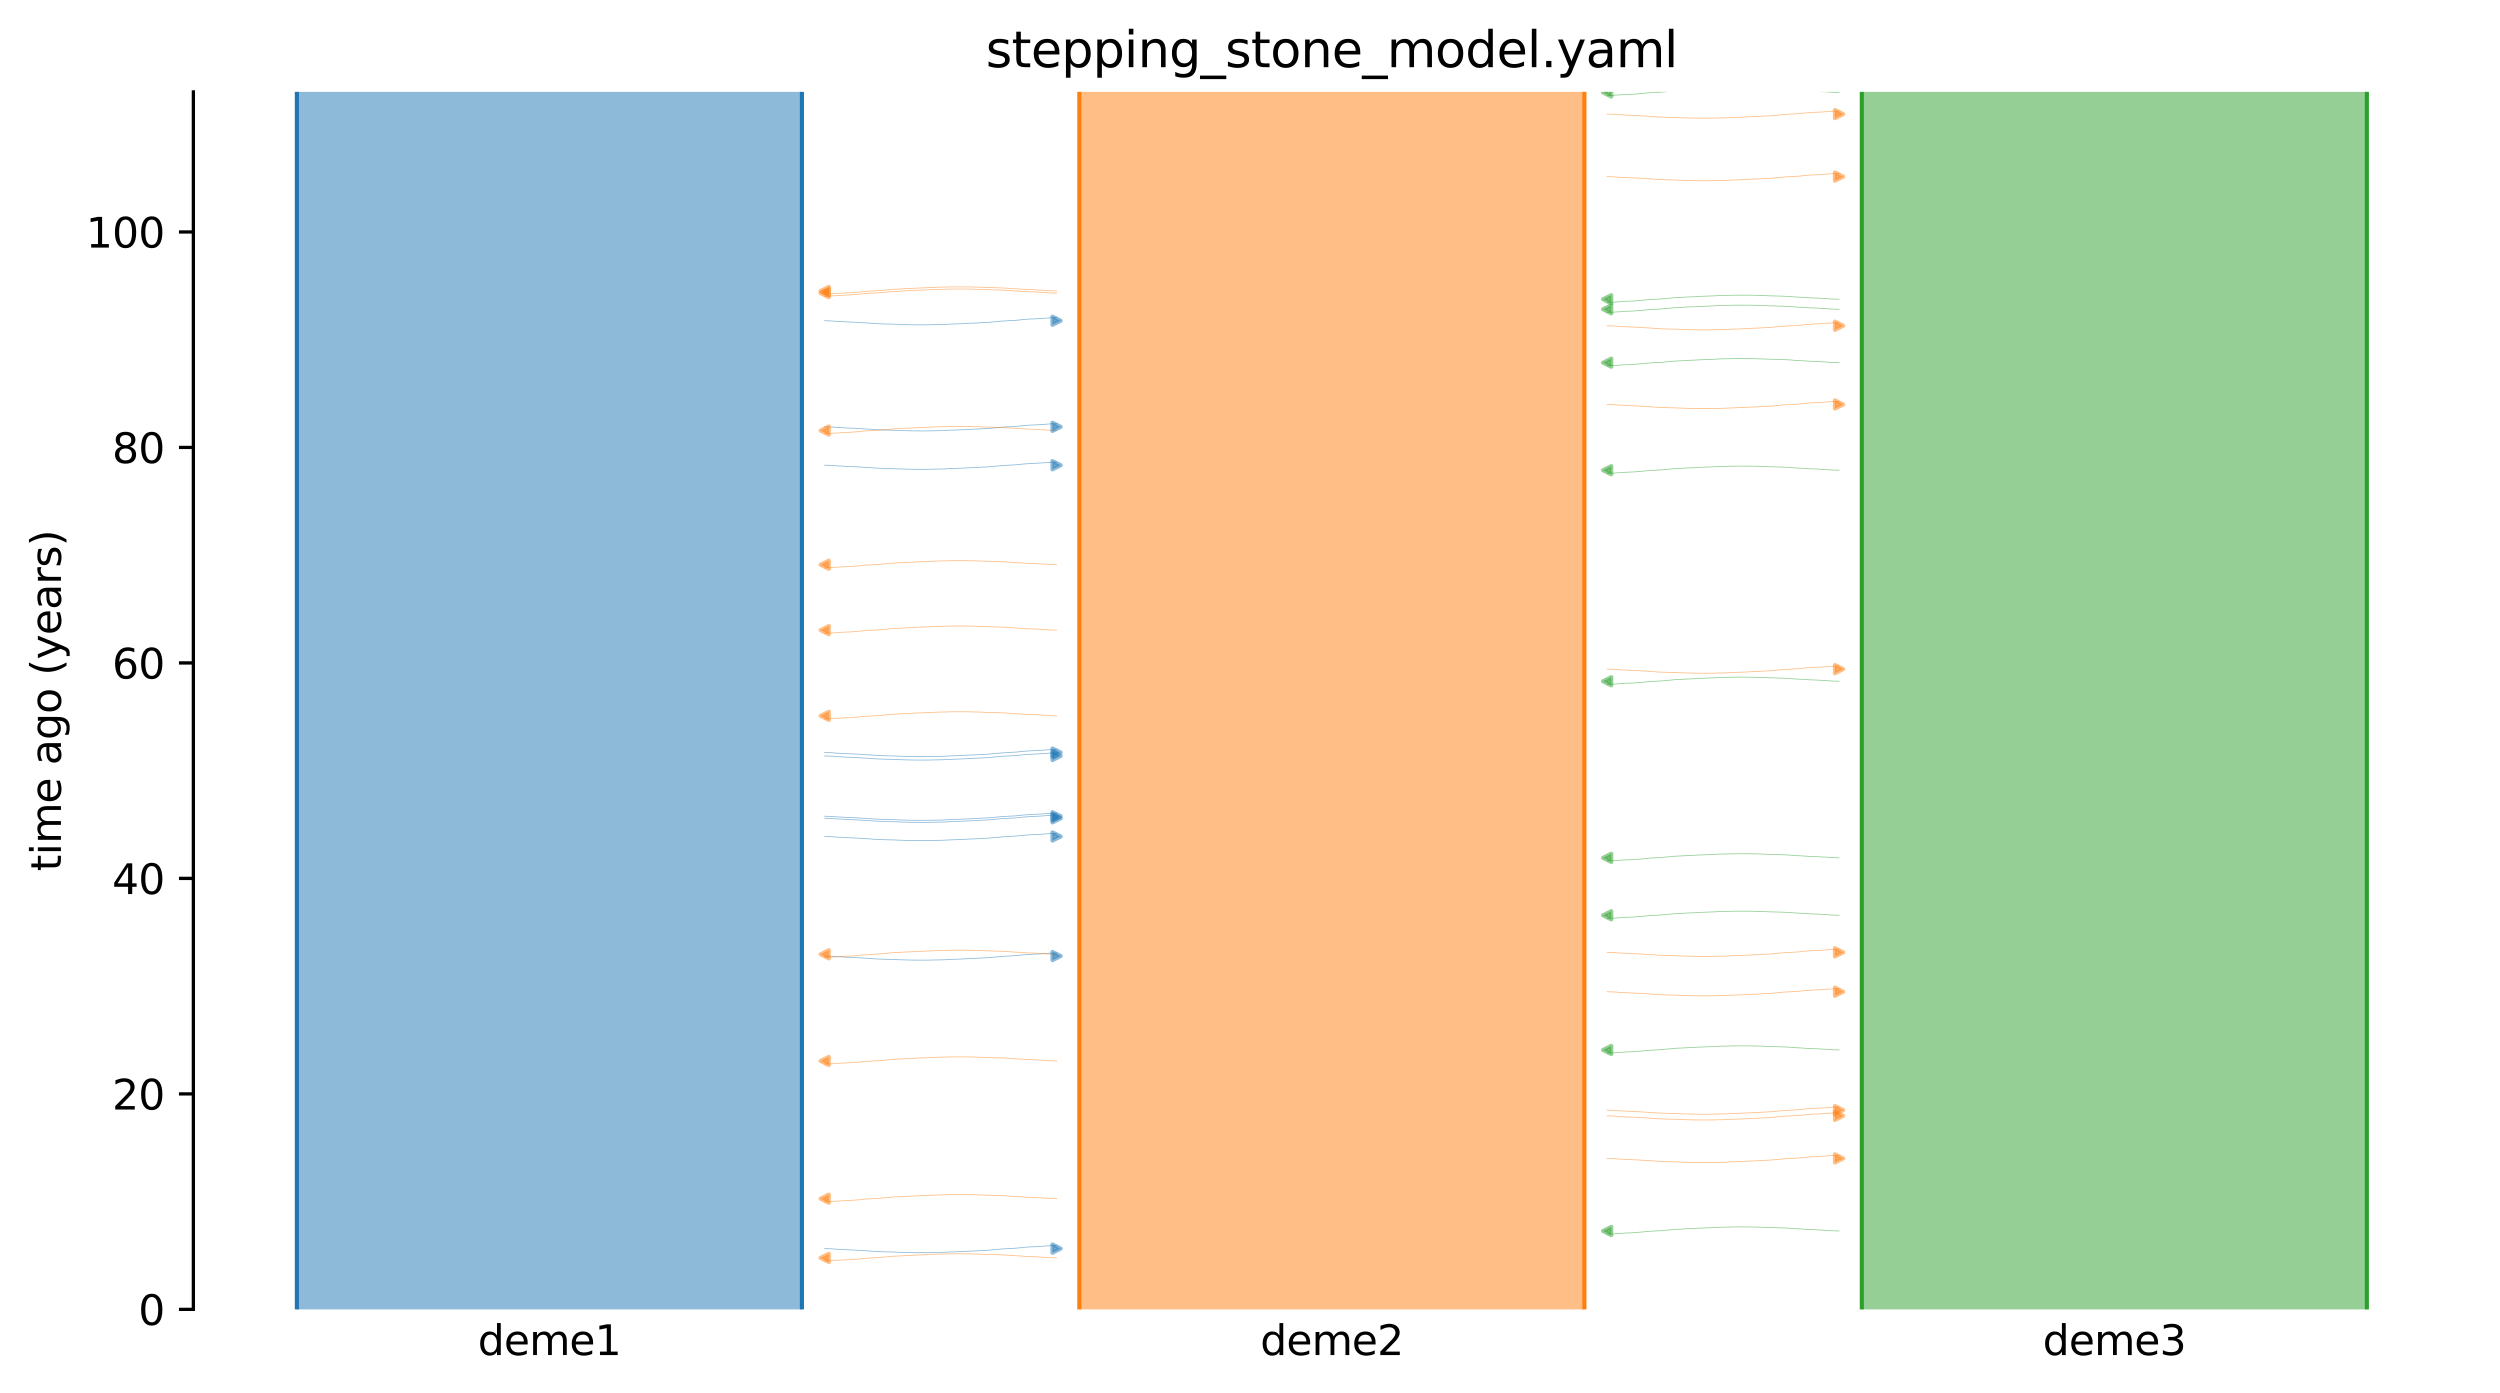 <?xml version="1.0" encoding="utf-8" standalone="no"?>
<!DOCTYPE svg PUBLIC "-//W3C//DTD SVG 1.1//EN"
  "http://www.w3.org/Graphics/SVG/1.1/DTD/svg11.dtd">
<svg xmlns:xlink="http://www.w3.org/1999/xlink" width="607.2pt" height="338.4pt" viewBox="0 0 607.2 338.4" xmlns="http://www.w3.org/2000/svg" version="1.1">
 <defs>
  <style type="text/css">*{stroke-linejoin: round; stroke-linecap: butt}</style>
 </defs>
 <g id="figure_1">
  <g id="patch_1">
   <path d="M 0 338.4 
L 607.2 338.4 
L 607.2 0 
L 0 0 
z
" style="fill: #ffffff"/>
  </g>
  <g id="axes_1">
   <g id="patch_2">
    <path d="M 46.966 318.022 
L 600 318.022 
L 600 22.318 
L 46.966 22.318 
z
" style="fill: #ffffff"/>
   </g>
   <path d="M 200.299 103.663 
L 201.299 103.695 
L 202.299 103.732 
L 203.299 103.83 
L 204.299 103.862 
L 205.299 103.936 
L 206.299 103.974 
L 207.299 104.01 
L 208.299 104.067 
L 209.299 104.138 
L 210.299 104.19 
L 211.299 104.249 
L 212.299 104.337 
L 213.299 104.383 
L 214.299 104.426 
L 215.299 104.456 
L 216.299 104.482 
L 217.299 104.503 
L 218.299 104.558 
L 219.299 104.586 
L 220.299 104.615 
L 221.299 104.641 
L 222.299 104.652 
L 223.299 104.662 
L 224.299 104.662 
L 225.299 104.652 
L 226.299 104.641 
L 227.299 104.61 
L 228.299 104.598 
L 229.299 104.568 
L 230.299 104.509 
L 231.299 104.471 
L 232.299 104.432 
L 233.299 104.39 
L 234.299 104.357 
L 235.299 104.29 
L 236.299 104.251 
L 237.299 104.208 
L 238.299 104.137 
L 239.299 104.101 
L 240.299 104.042 
L 241.299 103.932 
L 242.299 103.861 
L 243.299 103.748 
L 244.299 103.702 
L 245.299 103.641 
L 246.299 103.592 
L 247.299 103.512 
L 248.299 103.393 
L 249.299 103.323 
L 250.299 103.24 
L 251.299 103.206 
L 252.299 103.155 
L 253.299 103.087 
L 254.299 103.021 
L 255.299 102.944 
L 256.62 102.916 
" clip-path="url(#p8bd6030f44)" style="fill: none; stroke: #1f77b4; stroke-opacity: 0.5; stroke-width: 0.2; stroke-linecap: square"/>
   <path d="M 200.299 198.248 
L 201.299 198.279 
L 202.299 198.316 
L 203.299 198.414 
L 204.299 198.446 
L 205.299 198.52 
L 206.299 198.558 
L 207.299 198.594 
L 208.299 198.651 
L 209.299 198.722 
L 210.299 198.774 
L 211.299 198.833 
L 212.299 198.921 
L 213.299 198.967 
L 214.299 199.01 
L 215.299 199.04 
L 216.299 199.066 
L 217.299 199.087 
L 218.299 199.142 
L 219.299 199.17 
L 220.299 199.199 
L 221.299 199.225 
L 222.299 199.236 
L 223.299 199.246 
L 224.299 199.246 
L 225.299 199.236 
L 226.299 199.225 
L 227.299 199.194 
L 228.299 199.183 
L 229.299 199.152 
L 230.299 199.093 
L 231.299 199.056 
L 232.299 199.016 
L 233.299 198.974 
L 234.299 198.941 
L 235.299 198.874 
L 236.299 198.835 
L 237.299 198.792 
L 238.299 198.721 
L 239.299 198.685 
L 240.299 198.627 
L 241.299 198.516 
L 242.299 198.445 
L 243.299 198.332 
L 244.299 198.286 
L 245.299 198.225 
L 246.299 198.176 
L 247.299 198.096 
L 248.299 197.977 
L 249.299 197.907 
L 250.299 197.824 
L 251.299 197.791 
L 252.299 197.739 
L 253.299 197.671 
L 254.299 197.605 
L 255.299 197.528 
L 256.62 197.5 
" clip-path="url(#p8bd6030f44)" style="fill: none; stroke: #1f77b4; stroke-opacity: 0.5; stroke-width: 0.2; stroke-linecap: square"/>
   <path d="M 200.299 77.9 
L 201.299 77.931 
L 202.299 77.968 
L 203.299 78.066 
L 204.299 78.099 
L 205.299 78.172 
L 206.299 78.211 
L 207.299 78.246 
L 208.299 78.304 
L 209.299 78.374 
L 210.299 78.426 
L 211.299 78.485 
L 212.299 78.574 
L 213.299 78.62 
L 214.299 78.662 
L 215.299 78.693 
L 216.299 78.719 
L 217.299 78.74 
L 218.299 78.794 
L 219.299 78.822 
L 220.299 78.852 
L 221.299 78.877 
L 222.299 78.888 
L 223.299 78.899 
L 224.299 78.898 
L 225.299 78.889 
L 226.299 78.877 
L 227.299 78.846 
L 228.299 78.835 
L 229.299 78.805 
L 230.299 78.745 
L 231.299 78.708 
L 232.299 78.669 
L 233.299 78.626 
L 234.299 78.594 
L 235.299 78.526 
L 236.299 78.487 
L 237.299 78.444 
L 238.299 78.374 
L 239.299 78.337 
L 240.299 78.279 
L 241.299 78.168 
L 242.299 78.097 
L 243.299 77.984 
L 244.299 77.939 
L 245.299 77.877 
L 246.299 77.829 
L 247.299 77.748 
L 248.299 77.63 
L 249.299 77.559 
L 250.299 77.476 
L 251.299 77.443 
L 252.299 77.392 
L 253.299 77.323 
L 254.299 77.257 
L 255.299 77.18 
L 256.62 77.153 
" clip-path="url(#p8bd6030f44)" style="fill: none; stroke: #1f77b4; stroke-opacity: 0.5; stroke-width: 0.2; stroke-linecap: square"/>
   <path d="M 200.299 232.204 
L 201.299 232.235 
L 202.299 232.272 
L 203.299 232.37 
L 204.299 232.402 
L 205.299 232.476 
L 206.299 232.515 
L 207.299 232.55 
L 208.299 232.608 
L 209.299 232.678 
L 210.299 232.73 
L 211.299 232.789 
L 212.299 232.877 
L 213.299 232.924 
L 214.299 232.966 
L 215.299 232.996 
L 216.299 233.023 
L 217.299 233.044 
L 218.299 233.098 
L 219.299 233.126 
L 220.299 233.156 
L 221.299 233.181 
L 222.299 233.192 
L 223.299 233.202 
L 224.299 233.202 
L 225.299 233.193 
L 226.299 233.181 
L 227.299 233.15 
L 228.299 233.139 
L 229.299 233.109 
L 230.299 233.049 
L 231.299 233.012 
L 232.299 232.973 
L 233.299 232.93 
L 234.299 232.897 
L 235.299 232.83 
L 236.299 232.791 
L 237.299 232.748 
L 238.299 232.678 
L 239.299 232.641 
L 240.299 232.583 
L 241.299 232.472 
L 242.299 232.401 
L 243.299 232.288 
L 244.299 232.243 
L 245.299 232.181 
L 246.299 232.133 
L 247.299 232.052 
L 248.299 231.933 
L 249.299 231.863 
L 250.299 231.78 
L 251.299 231.747 
L 252.299 231.696 
L 253.299 231.627 
L 254.299 231.561 
L 255.299 231.484 
L 256.62 231.457 
" clip-path="url(#p8bd6030f44)" style="fill: none; stroke: #1f77b4; stroke-opacity: 0.5; stroke-width: 0.2; stroke-linecap: square"/>
   <path d="M 200.299 112.992 
L 201.299 113.024 
L 202.299 113.061 
L 203.299 113.159 
L 204.299 113.191 
L 205.299 113.265 
L 206.299 113.303 
L 207.299 113.339 
L 208.299 113.396 
L 209.299 113.467 
L 210.299 113.519 
L 211.299 113.578 
L 212.299 113.666 
L 213.299 113.712 
L 214.299 113.755 
L 215.299 113.785 
L 216.299 113.811 
L 217.299 113.832 
L 218.299 113.887 
L 219.299 113.915 
L 220.299 113.944 
L 221.299 113.97 
L 222.299 113.981 
L 223.299 113.991 
L 224.299 113.991 
L 225.299 113.981 
L 226.299 113.97 
L 227.299 113.939 
L 228.299 113.927 
L 229.299 113.897 
L 230.299 113.838 
L 231.299 113.8 
L 232.299 113.761 
L 233.299 113.719 
L 234.299 113.686 
L 235.299 113.619 
L 236.299 113.58 
L 237.299 113.537 
L 238.299 113.466 
L 239.299 113.43 
L 240.299 113.371 
L 241.299 113.261 
L 242.299 113.19 
L 243.299 113.077 
L 244.299 113.031 
L 245.299 112.97 
L 246.299 112.921 
L 247.299 112.841 
L 248.299 112.722 
L 249.299 112.652 
L 250.299 112.569 
L 251.299 112.535 
L 252.299 112.484 
L 253.299 112.416 
L 254.299 112.35 
L 255.299 112.273 
L 256.62 112.245 
" clip-path="url(#p8bd6030f44)" style="fill: none; stroke: #1f77b4; stroke-opacity: 0.5; stroke-width: 0.2; stroke-linecap: square"/>
   <path d="M 200.299 183.608 
L 201.299 183.64 
L 202.299 183.677 
L 203.299 183.775 
L 204.299 183.807 
L 205.299 183.881 
L 206.299 183.919 
L 207.299 183.955 
L 208.299 184.012 
L 209.299 184.083 
L 210.299 184.135 
L 211.299 184.194 
L 212.299 184.282 
L 213.299 184.328 
L 214.299 184.371 
L 215.299 184.401 
L 216.299 184.427 
L 217.299 184.448 
L 218.299 184.503 
L 219.299 184.531 
L 220.299 184.56 
L 221.299 184.586 
L 222.299 184.597 
L 223.299 184.607 
L 224.299 184.607 
L 225.299 184.597 
L 226.299 184.586 
L 227.299 184.555 
L 228.299 184.544 
L 229.299 184.513 
L 230.299 184.454 
L 231.299 184.416 
L 232.299 184.377 
L 233.299 184.335 
L 234.299 184.302 
L 235.299 184.235 
L 236.299 184.196 
L 237.299 184.153 
L 238.299 184.082 
L 239.299 184.046 
L 240.299 183.988 
L 241.299 183.877 
L 242.299 183.806 
L 243.299 183.693 
L 244.299 183.647 
L 245.299 183.586 
L 246.299 183.537 
L 247.299 183.457 
L 248.299 183.338 
L 249.299 183.268 
L 250.299 183.185 
L 251.299 183.151 
L 252.299 183.1 
L 253.299 183.032 
L 254.299 182.966 
L 255.299 182.889 
L 256.62 182.861 
" clip-path="url(#p8bd6030f44)" style="fill: none; stroke: #1f77b4; stroke-opacity: 0.5; stroke-width: 0.2; stroke-linecap: square"/>
   <path d="M 200.299 203.166 
L 201.299 203.198 
L 202.299 203.235 
L 203.299 203.332 
L 204.299 203.365 
L 205.299 203.438 
L 206.299 203.477 
L 207.299 203.512 
L 208.299 203.57 
L 209.299 203.64 
L 210.299 203.692 
L 211.299 203.752 
L 212.299 203.84 
L 213.299 203.886 
L 214.299 203.928 
L 215.299 203.959 
L 216.299 203.985 
L 217.299 204.006 
L 218.299 204.06 
L 219.299 204.088 
L 220.299 204.118 
L 221.299 204.143 
L 222.299 204.155 
L 223.299 204.165 
L 224.299 204.165 
L 225.299 204.155 
L 226.299 204.143 
L 227.299 204.112 
L 228.299 204.101 
L 229.299 204.071 
L 230.299 204.011 
L 231.299 203.974 
L 232.299 203.935 
L 233.299 203.893 
L 234.299 203.86 
L 235.299 203.792 
L 236.299 203.753 
L 237.299 203.711 
L 238.299 203.64 
L 239.299 203.604 
L 240.299 203.545 
L 241.299 203.434 
L 242.299 203.364 
L 243.299 203.251 
L 244.299 203.205 
L 245.299 203.144 
L 246.299 203.095 
L 247.299 203.014 
L 248.299 202.896 
L 249.299 202.826 
L 250.299 202.742 
L 251.299 202.709 
L 252.299 202.658 
L 253.299 202.59 
L 254.299 202.523 
L 255.299 202.446 
L 256.62 202.419 
" clip-path="url(#p8bd6030f44)" style="fill: none; stroke: #1f77b4; stroke-opacity: 0.5; stroke-width: 0.2; stroke-linecap: square"/>
   <path d="M 200.299 182.773 
L 201.299 182.805 
L 202.299 182.842 
L 203.299 182.939 
L 204.299 182.972 
L 205.299 183.045 
L 206.299 183.084 
L 207.299 183.119 
L 208.299 183.177 
L 209.299 183.247 
L 210.299 183.299 
L 211.299 183.359 
L 212.299 183.447 
L 213.299 183.493 
L 214.299 183.535 
L 215.299 183.566 
L 216.299 183.592 
L 217.299 183.613 
L 218.299 183.667 
L 219.299 183.695 
L 220.299 183.725 
L 221.299 183.75 
L 222.299 183.762 
L 223.299 183.772 
L 224.299 183.772 
L 225.299 183.762 
L 226.299 183.75 
L 227.299 183.719 
L 228.299 183.708 
L 229.299 183.678 
L 230.299 183.618 
L 231.299 183.581 
L 232.299 183.542 
L 233.299 183.5 
L 234.299 183.467 
L 235.299 183.399 
L 236.299 183.36 
L 237.299 183.318 
L 238.299 183.247 
L 239.299 183.211 
L 240.299 183.152 
L 241.299 183.041 
L 242.299 182.971 
L 243.299 182.858 
L 244.299 182.812 
L 245.299 182.751 
L 246.299 182.702 
L 247.299 182.621 
L 248.299 182.503 
L 249.299 182.433 
L 250.299 182.349 
L 251.299 182.316 
L 252.299 182.265 
L 253.299 182.197 
L 254.299 182.13 
L 255.299 182.053 
L 256.62 182.026 
" clip-path="url(#p8bd6030f44)" style="fill: none; stroke: #1f77b4; stroke-opacity: 0.5; stroke-width: 0.2; stroke-linecap: square"/>
   <path d="M 200.299 303.258 
L 201.299 303.29 
L 202.299 303.327 
L 203.299 303.424 
L 204.299 303.457 
L 205.299 303.531 
L 206.299 303.569 
L 207.299 303.605 
L 208.299 303.662 
L 209.299 303.733 
L 210.299 303.785 
L 211.299 303.844 
L 212.299 303.932 
L 213.299 303.978 
L 214.299 304.021 
L 215.299 304.051 
L 216.299 304.077 
L 217.299 304.098 
L 218.299 304.153 
L 219.299 304.181 
L 220.299 304.21 
L 221.299 304.236 
L 222.299 304.247 
L 223.299 304.257 
L 224.299 304.257 
L 225.299 304.247 
L 226.299 304.236 
L 227.299 304.205 
L 228.299 304.193 
L 229.299 304.163 
L 230.299 304.104 
L 231.299 304.066 
L 232.299 304.027 
L 233.299 303.985 
L 234.299 303.952 
L 235.299 303.885 
L 236.299 303.845 
L 237.299 303.803 
L 238.299 303.732 
L 239.299 303.696 
L 240.299 303.637 
L 241.299 303.526 
L 242.299 303.456 
L 243.299 303.343 
L 244.299 303.297 
L 245.299 303.236 
L 246.299 303.187 
L 247.299 303.106 
L 248.299 302.988 
L 249.299 302.918 
L 250.299 302.835 
L 251.299 302.801 
L 252.299 302.75 
L 253.299 302.682 
L 254.299 302.616 
L 255.299 302.539 
L 256.62 302.511 
" clip-path="url(#p8bd6030f44)" style="fill: none; stroke: #1f77b4; stroke-opacity: 0.5; stroke-width: 0.2; stroke-linecap: square"/>
   <path d="M 200.299 198.743 
L 201.299 198.774 
L 202.299 198.811 
L 203.299 198.909 
L 204.299 198.941 
L 205.299 199.015 
L 206.299 199.053 
L 207.299 199.089 
L 208.299 199.146 
L 209.299 199.217 
L 210.299 199.269 
L 211.299 199.328 
L 212.299 199.416 
L 213.299 199.462 
L 214.299 199.505 
L 215.299 199.535 
L 216.299 199.561 
L 217.299 199.583 
L 218.299 199.637 
L 219.299 199.665 
L 220.299 199.695 
L 221.299 199.72 
L 222.299 199.731 
L 223.299 199.741 
L 224.299 199.741 
L 225.299 199.732 
L 226.299 199.72 
L 227.299 199.689 
L 228.299 199.678 
L 229.299 199.648 
L 230.299 199.588 
L 231.299 199.551 
L 232.299 199.511 
L 233.299 199.469 
L 234.299 199.436 
L 235.299 199.369 
L 236.299 199.33 
L 237.299 199.287 
L 238.299 199.216 
L 239.299 199.18 
L 240.299 199.122 
L 241.299 199.011 
L 242.299 198.94 
L 243.299 198.827 
L 244.299 198.781 
L 245.299 198.72 
L 246.299 198.672 
L 247.299 198.591 
L 248.299 198.472 
L 249.299 198.402 
L 250.299 198.319 
L 251.299 198.286 
L 252.299 198.234 
L 253.299 198.166 
L 254.299 198.1 
L 255.299 198.023 
L 256.62 197.996 
" clip-path="url(#p8bd6030f44)" style="fill: none; stroke: #1f77b4; stroke-opacity: 0.5; stroke-width: 0.2; stroke-linecap: square"/>
   <path d="M 256.62 137.165 
L 255.62 137.134 
L 254.62 137.097 
L 253.62 136.999 
L 252.62 136.967 
L 251.62 136.893 
L 250.62 136.855 
L 249.62 136.819 
L 248.62 136.761 
L 247.62 136.691 
L 246.62 136.639 
L 245.62 136.58 
L 244.62 136.492 
L 243.62 136.446 
L 242.62 136.403 
L 241.62 136.373 
L 240.62 136.347 
L 239.62 136.325 
L 238.62 136.271 
L 237.62 136.243 
L 236.62 136.213 
L 235.62 136.188 
L 234.62 136.177 
L 233.62 136.167 
L 232.62 136.167 
L 231.62 136.176 
L 230.62 136.188 
L 229.62 136.219 
L 228.62 136.23 
L 227.62 136.26 
L 226.62 136.32 
L 225.62 136.357 
L 224.62 136.396 
L 223.62 136.439 
L 222.62 136.472 
L 221.62 136.539 
L 220.62 136.578 
L 219.62 136.621 
L 218.62 136.692 
L 217.62 136.728 
L 216.62 136.786 
L 215.62 136.897 
L 214.62 136.968 
L 213.62 137.081 
L 212.62 137.127 
L 211.62 137.188 
L 210.62 137.236 
L 209.62 137.317 
L 208.62 137.436 
L 207.62 137.506 
L 206.62 137.589 
L 205.62 137.622 
L 204.62 137.674 
L 203.62 137.742 
L 202.62 137.808 
L 201.62 137.885 
L 200.299 137.912 
" clip-path="url(#p8bd6030f44)" style="fill: none; stroke: #ff7f0e; stroke-opacity: 0.5; stroke-width: 0.2; stroke-linecap: square"/>
   <path d="M 256.62 257.689 
L 255.62 257.658 
L 254.62 257.621 
L 253.62 257.523 
L 252.62 257.491 
L 251.62 257.417 
L 250.62 257.378 
L 249.62 257.343 
L 248.62 257.285 
L 247.62 257.215 
L 246.62 257.163 
L 245.62 257.104 
L 244.62 257.016 
L 243.62 256.97 
L 242.62 256.927 
L 241.62 256.897 
L 240.62 256.871 
L 239.62 256.849 
L 238.62 256.795 
L 237.62 256.767 
L 236.62 256.737 
L 235.62 256.712 
L 234.62 256.701 
L 233.62 256.691 
L 232.62 256.691 
L 231.62 256.7 
L 230.62 256.712 
L 229.62 256.743 
L 228.62 256.754 
L 227.62 256.784 
L 226.62 256.844 
L 225.62 256.881 
L 224.62 256.92 
L 223.62 256.963 
L 222.62 256.996 
L 221.62 257.063 
L 220.62 257.102 
L 219.62 257.145 
L 218.62 257.215 
L 217.62 257.252 
L 216.62 257.31 
L 215.62 257.421 
L 214.62 257.492 
L 213.62 257.605 
L 212.62 257.651 
L 211.62 257.712 
L 210.62 257.76 
L 209.62 257.841 
L 208.62 257.96 
L 207.62 258.03 
L 206.62 258.113 
L 205.62 258.146 
L 204.62 258.198 
L 203.62 258.266 
L 202.62 258.332 
L 201.62 258.409 
L 200.299 258.436 
" clip-path="url(#p8bd6030f44)" style="fill: none; stroke: #ff7f0e; stroke-opacity: 0.5; stroke-width: 0.2; stroke-linecap: square"/>
   <path d="M 256.62 231.781 
L 255.62 231.749 
L 254.62 231.712 
L 253.62 231.615 
L 252.62 231.582 
L 251.62 231.508 
L 250.62 231.47 
L 249.62 231.434 
L 248.62 231.377 
L 247.62 231.306 
L 246.62 231.254 
L 245.62 231.195 
L 244.62 231.107 
L 243.62 231.061 
L 242.62 231.018 
L 241.62 230.988 
L 240.62 230.962 
L 239.62 230.941 
L 238.62 230.886 
L 237.62 230.858 
L 236.62 230.829 
L 235.62 230.803 
L 234.62 230.792 
L 233.62 230.782 
L 232.62 230.782 
L 231.62 230.792 
L 230.62 230.803 
L 229.62 230.834 
L 228.62 230.846 
L 227.62 230.876 
L 226.62 230.935 
L 225.62 230.973 
L 224.62 231.012 
L 223.62 231.054 
L 222.62 231.087 
L 221.62 231.154 
L 220.62 231.194 
L 219.62 231.236 
L 218.62 231.307 
L 217.62 231.343 
L 216.62 231.402 
L 215.62 231.513 
L 214.62 231.583 
L 213.62 231.696 
L 212.62 231.742 
L 211.62 231.803 
L 210.62 231.852 
L 209.62 231.933 
L 208.62 232.051 
L 207.62 232.121 
L 206.62 232.205 
L 205.62 232.238 
L 204.62 232.289 
L 203.62 232.357 
L 202.62 232.423 
L 201.62 232.5 
L 200.299 232.528 
" clip-path="url(#p8bd6030f44)" style="fill: none; stroke: #ff7f0e; stroke-opacity: 0.5; stroke-width: 0.2; stroke-linecap: square"/>
   <path d="M 256.62 70.67 
L 255.62 70.639 
L 254.62 70.602 
L 253.62 70.504 
L 252.62 70.471 
L 251.62 70.398 
L 250.62 70.359 
L 249.62 70.324 
L 248.62 70.266 
L 247.62 70.196 
L 246.62 70.144 
L 245.62 70.085 
L 244.62 69.996 
L 243.62 69.95 
L 242.62 69.908 
L 241.62 69.877 
L 240.62 69.851 
L 239.62 69.83 
L 238.62 69.776 
L 237.62 69.748 
L 236.62 69.718 
L 235.62 69.693 
L 234.62 69.682 
L 233.62 69.671 
L 232.62 69.672 
L 231.62 69.681 
L 230.62 69.693 
L 229.62 69.724 
L 228.62 69.735 
L 227.62 69.765 
L 226.62 69.825 
L 225.62 69.862 
L 224.62 69.901 
L 223.62 69.944 
L 222.62 69.976 
L 221.62 70.044 
L 220.62 70.083 
L 219.62 70.126 
L 218.62 70.196 
L 217.62 70.233 
L 216.62 70.291 
L 215.62 70.402 
L 214.62 70.473 
L 213.62 70.586 
L 212.62 70.631 
L 211.62 70.693 
L 210.62 70.741 
L 209.62 70.822 
L 208.62 70.94 
L 207.62 71.011 
L 206.62 71.094 
L 205.62 71.127 
L 204.62 71.178 
L 203.62 71.247 
L 202.62 71.313 
L 201.62 71.39 
L 200.299 71.417 
" clip-path="url(#p8bd6030f44)" style="fill: none; stroke: #ff7f0e; stroke-opacity: 0.5; stroke-width: 0.2; stroke-linecap: square"/>
   <path d="M 256.62 153.052 
L 255.62 153.02 
L 254.62 152.983 
L 253.62 152.886 
L 252.62 152.853 
L 251.62 152.779 
L 250.62 152.741 
L 249.62 152.705 
L 248.62 152.648 
L 247.62 152.577 
L 246.62 152.525 
L 245.62 152.466 
L 244.62 152.378 
L 243.62 152.332 
L 242.62 152.289 
L 241.62 152.259 
L 240.62 152.233 
L 239.62 152.212 
L 238.62 152.157 
L 237.62 152.13 
L 236.62 152.1 
L 235.62 152.074 
L 234.62 152.063 
L 233.62 152.053 
L 232.62 152.053 
L 231.62 152.063 
L 230.62 152.074 
L 229.62 152.105 
L 228.62 152.117 
L 227.62 152.147 
L 226.62 152.207 
L 225.62 152.244 
L 224.62 152.283 
L 223.62 152.325 
L 222.62 152.358 
L 221.62 152.425 
L 220.62 152.465 
L 219.62 152.507 
L 218.62 152.578 
L 217.62 152.614 
L 216.62 152.673 
L 215.62 152.784 
L 214.62 152.854 
L 213.62 152.967 
L 212.62 153.013 
L 211.62 153.074 
L 210.62 153.123 
L 209.62 153.204 
L 208.62 153.322 
L 207.62 153.392 
L 206.62 153.476 
L 205.62 153.509 
L 204.62 153.56 
L 203.62 153.628 
L 202.62 153.695 
L 201.62 153.771 
L 200.299 153.799 
" clip-path="url(#p8bd6030f44)" style="fill: none; stroke: #ff7f0e; stroke-opacity: 0.5; stroke-width: 0.2; stroke-linecap: square"/>
   <path d="M 256.62 291.138 
L 255.62 291.106 
L 254.62 291.069 
L 253.62 290.972 
L 252.62 290.939 
L 251.62 290.865 
L 250.62 290.827 
L 249.62 290.791 
L 248.62 290.734 
L 247.62 290.663 
L 246.62 290.612 
L 245.62 290.552 
L 244.62 290.464 
L 243.62 290.418 
L 242.62 290.376 
L 241.62 290.345 
L 240.62 290.319 
L 239.62 290.298 
L 238.62 290.244 
L 237.62 290.216 
L 236.62 290.186 
L 235.62 290.16 
L 234.62 290.149 
L 233.62 290.139 
L 232.62 290.139 
L 231.62 290.149 
L 230.62 290.16 
L 229.62 290.192 
L 228.62 290.203 
L 227.62 290.233 
L 226.62 290.293 
L 225.62 290.33 
L 224.62 290.369 
L 223.62 290.411 
L 222.62 290.444 
L 221.62 290.512 
L 220.62 290.551 
L 219.62 290.593 
L 218.62 290.664 
L 217.62 290.7 
L 216.62 290.759 
L 215.62 290.87 
L 214.62 290.94 
L 213.62 291.053 
L 212.62 291.099 
L 211.62 291.16 
L 210.62 291.209 
L 209.62 291.29 
L 208.62 291.408 
L 207.62 291.478 
L 206.62 291.562 
L 205.62 291.595 
L 204.62 291.646 
L 203.62 291.714 
L 202.62 291.781 
L 201.62 291.858 
L 200.299 291.885 
" clip-path="url(#p8bd6030f44)" style="fill: none; stroke: #ff7f0e; stroke-opacity: 0.5; stroke-width: 0.2; stroke-linecap: square"/>
   <path d="M 256.62 104.566 
L 255.62 104.535 
L 254.62 104.498 
L 253.62 104.4 
L 252.62 104.368 
L 251.62 104.294 
L 250.62 104.256 
L 249.62 104.22 
L 248.62 104.163 
L 247.62 104.092 
L 246.62 104.04 
L 245.62 103.981 
L 244.62 103.893 
L 243.62 103.847 
L 242.62 103.804 
L 241.62 103.774 
L 240.62 103.748 
L 239.62 103.726 
L 238.62 103.672 
L 237.62 103.644 
L 236.62 103.615 
L 235.62 103.589 
L 234.62 103.578 
L 233.62 103.568 
L 232.62 103.568 
L 231.62 103.578 
L 230.62 103.589 
L 229.62 103.62 
L 228.62 103.631 
L 227.62 103.661 
L 226.62 103.721 
L 225.62 103.758 
L 224.62 103.798 
L 223.62 103.84 
L 222.62 103.873 
L 221.62 103.94 
L 220.62 103.979 
L 219.62 104.022 
L 218.62 104.093 
L 217.62 104.129 
L 216.62 104.187 
L 215.62 104.298 
L 214.62 104.369 
L 213.62 104.482 
L 212.62 104.528 
L 211.62 104.589 
L 210.62 104.637 
L 209.62 104.718 
L 208.62 104.837 
L 207.62 104.907 
L 206.62 104.99 
L 205.62 105.023 
L 204.62 105.075 
L 203.62 105.143 
L 202.62 105.209 
L 201.62 105.286 
L 200.299 105.313 
" clip-path="url(#p8bd6030f44)" style="fill: none; stroke: #ff7f0e; stroke-opacity: 0.5; stroke-width: 0.2; stroke-linecap: square"/>
   <path d="M 256.62 71.194 
L 255.62 71.162 
L 254.62 71.125 
L 253.62 71.027 
L 252.62 70.995 
L 251.62 70.921 
L 250.62 70.883 
L 249.62 70.847 
L 248.62 70.79 
L 247.62 70.719 
L 246.62 70.667 
L 245.62 70.608 
L 244.62 70.52 
L 243.62 70.474 
L 242.62 70.431 
L 241.62 70.401 
L 240.62 70.375 
L 239.62 70.354 
L 238.62 70.299 
L 237.62 70.271 
L 236.62 70.242 
L 235.62 70.216 
L 234.62 70.205 
L 233.62 70.195 
L 232.62 70.195 
L 231.62 70.205 
L 230.62 70.216 
L 229.62 70.247 
L 228.62 70.259 
L 227.62 70.289 
L 226.62 70.348 
L 225.62 70.386 
L 224.62 70.425 
L 223.62 70.467 
L 222.62 70.5 
L 221.62 70.567 
L 220.62 70.606 
L 219.62 70.649 
L 218.62 70.72 
L 217.62 70.756 
L 216.62 70.815 
L 215.62 70.925 
L 214.62 70.996 
L 213.62 71.109 
L 212.62 71.155 
L 211.62 71.216 
L 210.62 71.265 
L 209.62 71.345 
L 208.62 71.464 
L 207.62 71.534 
L 206.62 71.617 
L 205.62 71.651 
L 204.62 71.702 
L 203.62 71.77 
L 202.62 71.836 
L 201.62 71.913 
L 200.299 71.941 
" clip-path="url(#p8bd6030f44)" style="fill: none; stroke: #ff7f0e; stroke-opacity: 0.5; stroke-width: 0.2; stroke-linecap: square"/>
   <path d="M 256.62 305.515 
L 255.62 305.483 
L 254.62 305.446 
L 253.62 305.349 
L 252.62 305.316 
L 251.62 305.242 
L 250.62 305.204 
L 249.62 305.168 
L 248.62 305.111 
L 247.62 305.04 
L 246.62 304.988 
L 245.62 304.929 
L 244.62 304.841 
L 243.62 304.795 
L 242.62 304.752 
L 241.62 304.722 
L 240.62 304.696 
L 239.62 304.675 
L 238.62 304.62 
L 237.62 304.592 
L 236.62 304.563 
L 235.62 304.537 
L 234.62 304.526 
L 233.62 304.516 
L 232.62 304.516 
L 231.62 304.526 
L 230.62 304.537 
L 229.62 304.568 
L 228.62 304.58 
L 227.62 304.61 
L 226.62 304.67 
L 225.62 304.707 
L 224.62 304.746 
L 223.62 304.788 
L 222.62 304.821 
L 221.62 304.888 
L 220.62 304.928 
L 219.62 304.97 
L 218.62 305.041 
L 217.62 305.077 
L 216.62 305.136 
L 215.62 305.247 
L 214.62 305.317 
L 213.62 305.43 
L 212.62 305.476 
L 211.62 305.537 
L 210.62 305.586 
L 209.62 305.667 
L 208.62 305.785 
L 207.62 305.855 
L 206.62 305.939 
L 205.62 305.972 
L 204.62 306.023 
L 203.62 306.091 
L 202.62 306.158 
L 201.62 306.234 
L 200.299 306.262 
" clip-path="url(#p8bd6030f44)" style="fill: none; stroke: #ff7f0e; stroke-opacity: 0.5; stroke-width: 0.2; stroke-linecap: square"/>
   <path d="M 256.62 173.868 
L 255.62 173.836 
L 254.62 173.799 
L 253.62 173.701 
L 252.62 173.669 
L 251.62 173.595 
L 250.62 173.557 
L 249.62 173.521 
L 248.62 173.464 
L 247.62 173.393 
L 246.62 173.341 
L 245.62 173.282 
L 244.62 173.194 
L 243.62 173.148 
L 242.62 173.105 
L 241.62 173.075 
L 240.62 173.049 
L 239.62 173.028 
L 238.62 172.973 
L 237.62 172.945 
L 236.62 172.916 
L 235.62 172.89 
L 234.62 172.879 
L 233.62 172.869 
L 232.62 172.869 
L 231.62 172.879 
L 230.62 172.89 
L 229.62 172.921 
L 228.62 172.932 
L 227.62 172.963 
L 226.62 173.022 
L 225.62 173.06 
L 224.62 173.099 
L 223.62 173.141 
L 222.62 173.174 
L 221.62 173.241 
L 220.62 173.28 
L 219.62 173.323 
L 218.62 173.394 
L 217.62 173.43 
L 216.62 173.488 
L 215.62 173.599 
L 214.62 173.67 
L 213.62 173.783 
L 212.62 173.829 
L 211.62 173.89 
L 210.62 173.939 
L 209.62 174.019 
L 208.62 174.138 
L 207.62 174.208 
L 206.62 174.291 
L 205.62 174.325 
L 204.62 174.376 
L 203.62 174.444 
L 202.62 174.51 
L 201.62 174.587 
L 200.299 174.615 
" clip-path="url(#p8bd6030f44)" style="fill: none; stroke: #ff7f0e; stroke-opacity: 0.5; stroke-width: 0.2; stroke-linecap: square"/>
   <path d="M 390.346 27.711 
L 391.346 27.742 
L 392.346 27.779 
L 393.346 27.877 
L 394.346 27.91 
L 395.346 27.983 
L 396.346 28.022 
L 397.346 28.057 
L 398.346 28.115 
L 399.346 28.185 
L 400.346 28.237 
L 401.346 28.296 
L 402.346 28.385 
L 403.346 28.431 
L 404.346 28.473 
L 405.346 28.504 
L 406.346 28.53 
L 407.346 28.551 
L 408.346 28.605 
L 409.346 28.633 
L 410.346 28.663 
L 411.346 28.688 
L 412.346 28.699 
L 413.346 28.71 
L 414.346 28.709 
L 415.346 28.7 
L 416.346 28.688 
L 417.346 28.657 
L 418.346 28.646 
L 419.346 28.616 
L 420.346 28.556 
L 421.346 28.519 
L 422.346 28.48 
L 423.346 28.437 
L 424.346 28.405 
L 425.346 28.337 
L 426.346 28.298 
L 427.346 28.255 
L 428.346 28.185 
L 429.346 28.148 
L 430.346 28.09 
L 431.346 27.979 
L 432.346 27.908 
L 433.346 27.796 
L 434.346 27.75 
L 435.346 27.688 
L 436.346 27.64 
L 437.346 27.559 
L 438.346 27.441 
L 439.346 27.37 
L 440.346 27.287 
L 441.346 27.254 
L 442.346 27.203 
L 443.346 27.134 
L 444.346 27.068 
L 445.346 26.991 
L 446.666 26.964 
" clip-path="url(#p8bd6030f44)" style="fill: none; stroke: #ff7f0e; stroke-opacity: 0.5; stroke-width: 0.2; stroke-linecap: square"/>
   <path d="M 390.346 269.63 
L 391.346 269.662 
L 392.346 269.699 
L 393.346 269.797 
L 394.346 269.829 
L 395.346 269.903 
L 396.346 269.941 
L 397.346 269.977 
L 398.346 270.034 
L 399.346 270.105 
L 400.346 270.157 
L 401.346 270.216 
L 402.346 270.304 
L 403.346 270.35 
L 404.346 270.393 
L 405.346 270.423 
L 406.346 270.449 
L 407.346 270.47 
L 408.346 270.525 
L 409.346 270.553 
L 410.346 270.582 
L 411.346 270.608 
L 412.346 270.619 
L 413.346 270.629 
L 414.346 270.629 
L 415.346 270.619 
L 416.346 270.608 
L 417.346 270.577 
L 418.346 270.565 
L 419.346 270.535 
L 420.346 270.476 
L 421.346 270.438 
L 422.346 270.399 
L 423.346 270.357 
L 424.346 270.324 
L 425.346 270.257 
L 426.346 270.217 
L 427.346 270.175 
L 428.346 270.104 
L 429.346 270.068 
L 430.346 270.009 
L 431.346 269.898 
L 432.346 269.828 
L 433.346 269.715 
L 434.346 269.669 
L 435.346 269.608 
L 436.346 269.559 
L 437.346 269.479 
L 438.346 269.36 
L 439.346 269.29 
L 440.346 269.207 
L 441.346 269.173 
L 442.346 269.122 
L 443.346 269.054 
L 444.346 268.988 
L 445.346 268.911 
L 446.666 268.883 
" clip-path="url(#p8bd6030f44)" style="fill: none; stroke: #ff7f0e; stroke-opacity: 0.5; stroke-width: 0.2; stroke-linecap: square"/>
   <path d="M 390.346 281.357 
L 391.346 281.389 
L 392.346 281.426 
L 393.346 281.523 
L 394.346 281.556 
L 395.346 281.63 
L 396.346 281.668 
L 397.346 281.704 
L 398.346 281.761 
L 399.346 281.832 
L 400.346 281.884 
L 401.346 281.943 
L 402.346 282.031 
L 403.346 282.077 
L 404.346 282.119 
L 405.346 282.15 
L 406.346 282.176 
L 407.346 282.197 
L 408.346 282.252 
L 409.346 282.279 
L 410.346 282.309 
L 411.346 282.335 
L 412.346 282.346 
L 413.346 282.356 
L 414.346 282.356 
L 415.346 282.346 
L 416.346 282.335 
L 417.346 282.304 
L 418.346 282.292 
L 419.346 282.262 
L 420.346 282.202 
L 421.346 282.165 
L 422.346 282.126 
L 423.346 282.084 
L 424.346 282.051 
L 425.346 281.984 
L 426.346 281.944 
L 427.346 281.902 
L 428.346 281.831 
L 429.346 281.795 
L 430.346 281.736 
L 431.346 281.625 
L 432.346 281.555 
L 433.346 281.442 
L 434.346 281.396 
L 435.346 281.335 
L 436.346 281.286 
L 437.346 281.205 
L 438.346 281.087 
L 439.346 281.017 
L 440.346 280.933 
L 441.346 280.9 
L 442.346 280.849 
L 443.346 280.781 
L 444.346 280.714 
L 445.346 280.638 
L 446.666 280.61 
" clip-path="url(#p8bd6030f44)" style="fill: none; stroke: #ff7f0e; stroke-opacity: 0.5; stroke-width: 0.2; stroke-linecap: square"/>
   <path d="M 390.346 98.235 
L 391.346 98.267 
L 392.346 98.304 
L 393.346 98.402 
L 394.346 98.434 
L 395.346 98.508 
L 396.346 98.546 
L 397.346 98.582 
L 398.346 98.639 
L 399.346 98.71 
L 400.346 98.762 
L 401.346 98.821 
L 402.346 98.909 
L 403.346 98.955 
L 404.346 98.998 
L 405.346 99.028 
L 406.346 99.054 
L 407.346 99.075 
L 408.346 99.13 
L 409.346 99.158 
L 410.346 99.187 
L 411.346 99.213 
L 412.346 99.224 
L 413.346 99.234 
L 414.346 99.234 
L 415.346 99.224 
L 416.346 99.213 
L 417.346 99.182 
L 418.346 99.171 
L 419.346 99.14 
L 420.346 99.081 
L 421.346 99.043 
L 422.346 99.004 
L 423.346 98.962 
L 424.346 98.929 
L 425.346 98.862 
L 426.346 98.823 
L 427.346 98.78 
L 428.346 98.709 
L 429.346 98.673 
L 430.346 98.615 
L 431.346 98.504 
L 432.346 98.433 
L 433.346 98.32 
L 434.346 98.274 
L 435.346 98.213 
L 436.346 98.164 
L 437.346 98.084 
L 438.346 97.965 
L 439.346 97.895 
L 440.346 97.812 
L 441.346 97.778 
L 442.346 97.727 
L 443.346 97.659 
L 444.346 97.593 
L 445.346 97.516 
L 446.666 97.488 
" clip-path="url(#p8bd6030f44)" style="fill: none; stroke: #ff7f0e; stroke-opacity: 0.5; stroke-width: 0.2; stroke-linecap: square"/>
   <path d="M 390.346 79.119 
L 391.346 79.151 
L 392.346 79.188 
L 393.346 79.286 
L 394.346 79.318 
L 395.346 79.392 
L 396.346 79.43 
L 397.346 79.466 
L 398.346 79.523 
L 399.346 79.594 
L 400.346 79.646 
L 401.346 79.705 
L 402.346 79.793 
L 403.346 79.839 
L 404.346 79.882 
L 405.346 79.912 
L 406.346 79.938 
L 407.346 79.959 
L 408.346 80.014 
L 409.346 80.042 
L 410.346 80.071 
L 411.346 80.097 
L 412.346 80.108 
L 413.346 80.118 
L 414.346 80.118 
L 415.346 80.108 
L 416.346 80.097 
L 417.346 80.066 
L 418.346 80.054 
L 419.346 80.024 
L 420.346 79.965 
L 421.346 79.927 
L 422.346 79.888 
L 423.346 79.846 
L 424.346 79.813 
L 425.346 79.746 
L 426.346 79.707 
L 427.346 79.664 
L 428.346 79.593 
L 429.346 79.557 
L 430.346 79.498 
L 431.346 79.388 
L 432.346 79.317 
L 433.346 79.204 
L 434.346 79.158 
L 435.346 79.097 
L 436.346 79.048 
L 437.346 78.968 
L 438.346 78.849 
L 439.346 78.779 
L 440.346 78.696 
L 441.346 78.662 
L 442.346 78.611 
L 443.346 78.543 
L 444.346 78.477 
L 445.346 78.4 
L 446.666 78.372 
" clip-path="url(#p8bd6030f44)" style="fill: none; stroke: #ff7f0e; stroke-opacity: 0.5; stroke-width: 0.2; stroke-linecap: square"/>
   <path d="M 390.346 42.896 
L 391.346 42.927 
L 392.346 42.964 
L 393.346 43.062 
L 394.346 43.094 
L 395.346 43.168 
L 396.346 43.206 
L 397.346 43.242 
L 398.346 43.299 
L 399.346 43.37 
L 400.346 43.422 
L 401.346 43.481 
L 402.346 43.569 
L 403.346 43.615 
L 404.346 43.658 
L 405.346 43.688 
L 406.346 43.714 
L 407.346 43.736 
L 408.346 43.79 
L 409.346 43.818 
L 410.346 43.848 
L 411.346 43.873 
L 412.346 43.884 
L 413.346 43.894 
L 414.346 43.894 
L 415.346 43.885 
L 416.346 43.873 
L 417.346 43.842 
L 418.346 43.831 
L 419.346 43.801 
L 420.346 43.741 
L 421.346 43.704 
L 422.346 43.664 
L 423.346 43.622 
L 424.346 43.589 
L 425.346 43.522 
L 426.346 43.483 
L 427.346 43.44 
L 428.346 43.369 
L 429.346 43.333 
L 430.346 43.275 
L 431.346 43.164 
L 432.346 43.093 
L 433.346 42.98 
L 434.346 42.934 
L 435.346 42.873 
L 436.346 42.825 
L 437.346 42.744 
L 438.346 42.625 
L 439.346 42.555 
L 440.346 42.472 
L 441.346 42.439 
L 442.346 42.387 
L 443.346 42.319 
L 444.346 42.253 
L 445.346 42.176 
L 446.666 42.149 
" clip-path="url(#p8bd6030f44)" style="fill: none; stroke: #ff7f0e; stroke-opacity: 0.5; stroke-width: 0.2; stroke-linecap: square"/>
   <path d="M 390.346 231.303 
L 391.346 231.334 
L 392.346 231.371 
L 393.346 231.469 
L 394.346 231.501 
L 395.346 231.575 
L 396.346 231.614 
L 397.346 231.649 
L 398.346 231.707 
L 399.346 231.777 
L 400.346 231.829 
L 401.346 231.888 
L 402.346 231.976 
L 403.346 232.022 
L 404.346 232.065 
L 405.346 232.095 
L 406.346 232.121 
L 407.346 232.143 
L 408.346 232.197 
L 409.346 232.225 
L 410.346 232.255 
L 411.346 232.28 
L 412.346 232.291 
L 413.346 232.301 
L 414.346 232.301 
L 415.346 232.292 
L 416.346 232.28 
L 417.346 232.249 
L 418.346 232.238 
L 419.346 232.208 
L 420.346 232.148 
L 421.346 232.111 
L 422.346 232.072 
L 423.346 232.029 
L 424.346 231.996 
L 425.346 231.929 
L 426.346 231.89 
L 427.346 231.847 
L 428.346 231.777 
L 429.346 231.74 
L 430.346 231.682 
L 431.346 231.571 
L 432.346 231.5 
L 433.346 231.387 
L 434.346 231.341 
L 435.346 231.28 
L 436.346 231.232 
L 437.346 231.151 
L 438.346 231.032 
L 439.346 230.962 
L 440.346 230.879 
L 441.346 230.846 
L 442.346 230.794 
L 443.346 230.726 
L 444.346 230.66 
L 445.346 230.583 
L 446.666 230.556 
" clip-path="url(#p8bd6030f44)" style="fill: none; stroke: #ff7f0e; stroke-opacity: 0.5; stroke-width: 0.2; stroke-linecap: square"/>
   <path d="M 390.346 271.023 
L 391.346 271.054 
L 392.346 271.091 
L 393.346 271.189 
L 394.346 271.222 
L 395.346 271.295 
L 396.346 271.334 
L 397.346 271.369 
L 398.346 271.427 
L 399.346 271.497 
L 400.346 271.549 
L 401.346 271.608 
L 402.346 271.697 
L 403.346 271.743 
L 404.346 271.785 
L 405.346 271.816 
L 406.346 271.842 
L 407.346 271.863 
L 408.346 271.917 
L 409.346 271.945 
L 410.346 271.975 
L 411.346 272 
L 412.346 272.011 
L 413.346 272.022 
L 414.346 272.021 
L 415.346 272.012 
L 416.346 272 
L 417.346 271.969 
L 418.346 271.958 
L 419.346 271.928 
L 420.346 271.868 
L 421.346 271.831 
L 422.346 271.792 
L 423.346 271.749 
L 424.346 271.717 
L 425.346 271.649 
L 426.346 271.61 
L 427.346 271.567 
L 428.346 271.497 
L 429.346 271.46 
L 430.346 271.402 
L 431.346 271.291 
L 432.346 271.22 
L 433.346 271.107 
L 434.346 271.062 
L 435.346 271 
L 436.346 270.952 
L 437.346 270.871 
L 438.346 270.753 
L 439.346 270.682 
L 440.346 270.599 
L 441.346 270.566 
L 442.346 270.515 
L 443.346 270.446 
L 444.346 270.38 
L 445.346 270.303 
L 446.666 270.276 
" clip-path="url(#p8bd6030f44)" style="fill: none; stroke: #ff7f0e; stroke-opacity: 0.5; stroke-width: 0.2; stroke-linecap: square"/>
   <path d="M 390.346 240.87 
L 391.346 240.901 
L 392.346 240.938 
L 393.346 241.036 
L 394.346 241.069 
L 395.346 241.142 
L 396.346 241.181 
L 397.346 241.216 
L 398.346 241.274 
L 399.346 241.344 
L 400.346 241.396 
L 401.346 241.455 
L 402.346 241.544 
L 403.346 241.59 
L 404.346 241.632 
L 405.346 241.663 
L 406.346 241.689 
L 407.346 241.71 
L 408.346 241.764 
L 409.346 241.792 
L 410.346 241.822 
L 411.346 241.847 
L 412.346 241.858 
L 413.346 241.869 
L 414.346 241.868 
L 415.346 241.859 
L 416.346 241.847 
L 417.346 241.816 
L 418.346 241.805 
L 419.346 241.775 
L 420.346 241.715 
L 421.346 241.678 
L 422.346 241.639 
L 423.346 241.596 
L 424.346 241.564 
L 425.346 241.496 
L 426.346 241.457 
L 427.346 241.414 
L 428.346 241.344 
L 429.346 241.307 
L 430.346 241.249 
L 431.346 241.138 
L 432.346 241.067 
L 433.346 240.955 
L 434.346 240.909 
L 435.346 240.847 
L 436.346 240.799 
L 437.346 240.718 
L 438.346 240.6 
L 439.346 240.529 
L 440.346 240.446 
L 441.346 240.413 
L 442.346 240.362 
L 443.346 240.293 
L 444.346 240.227 
L 445.346 240.15 
L 446.666 240.123 
" clip-path="url(#p8bd6030f44)" style="fill: none; stroke: #ff7f0e; stroke-opacity: 0.5; stroke-width: 0.2; stroke-linecap: square"/>
   <path d="M 390.346 162.517 
L 391.346 162.548 
L 392.346 162.585 
L 393.346 162.683 
L 394.346 162.715 
L 395.346 162.789 
L 396.346 162.827 
L 397.346 162.863 
L 398.346 162.92 
L 399.346 162.991 
L 400.346 163.043 
L 401.346 163.102 
L 402.346 163.19 
L 403.346 163.236 
L 404.346 163.279 
L 405.346 163.309 
L 406.346 163.335 
L 407.346 163.357 
L 408.346 163.411 
L 409.346 163.439 
L 410.346 163.468 
L 411.346 163.494 
L 412.346 163.505 
L 413.346 163.515 
L 414.346 163.515 
L 415.346 163.505 
L 416.346 163.494 
L 417.346 163.463 
L 418.346 163.452 
L 419.346 163.422 
L 420.346 163.362 
L 421.346 163.325 
L 422.346 163.285 
L 423.346 163.243 
L 424.346 163.21 
L 425.346 163.143 
L 426.346 163.104 
L 427.346 163.061 
L 428.346 162.99 
L 429.346 162.954 
L 430.346 162.896 
L 431.346 162.785 
L 432.346 162.714 
L 433.346 162.601 
L 434.346 162.555 
L 435.346 162.494 
L 436.346 162.446 
L 437.346 162.365 
L 438.346 162.246 
L 439.346 162.176 
L 440.346 162.093 
L 441.346 162.06 
L 442.346 162.008 
L 443.346 161.94 
L 444.346 161.874 
L 445.346 161.797 
L 446.666 161.769 
" clip-path="url(#p8bd6030f44)" style="fill: none; stroke: #ff7f0e; stroke-opacity: 0.5; stroke-width: 0.2; stroke-linecap: square"/>
   <path d="M 446.666 208.353 
L 445.666 208.321 
L 444.666 208.284 
L 443.666 208.187 
L 442.666 208.154 
L 441.666 208.08 
L 440.666 208.042 
L 439.666 208.006 
L 438.666 207.949 
L 437.666 207.878 
L 436.666 207.826 
L 435.666 207.767 
L 434.666 207.679 
L 433.666 207.633 
L 432.666 207.59 
L 431.666 207.56 
L 430.666 207.534 
L 429.666 207.513 
L 428.666 207.458 
L 427.666 207.43 
L 426.666 207.401 
L 425.666 207.375 
L 424.666 207.364 
L 423.666 207.354 
L 422.666 207.354 
L 421.666 207.364 
L 420.666 207.375 
L 419.666 207.406 
L 418.666 207.418 
L 417.666 207.448 
L 416.666 207.507 
L 415.666 207.545 
L 414.666 207.584 
L 413.666 207.626 
L 412.666 207.659 
L 411.666 207.726 
L 410.666 207.766 
L 409.666 207.808 
L 408.666 207.879 
L 407.666 207.915 
L 406.666 207.974 
L 405.666 208.085 
L 404.666 208.155 
L 403.666 208.268 
L 402.666 208.314 
L 401.666 208.375 
L 400.666 208.424 
L 399.666 208.504 
L 398.666 208.623 
L 397.666 208.693 
L 396.666 208.776 
L 395.666 208.81 
L 394.666 208.861 
L 393.666 208.929 
L 392.666 208.995 
L 391.666 209.072 
L 390.346 209.1 
" clip-path="url(#p8bd6030f44)" style="fill: none; stroke: #2ca02c; stroke-opacity: 0.5; stroke-width: 0.2; stroke-linecap: square"/>
   <path d="M 446.666 75.118 
L 445.666 75.087 
L 444.666 75.05 
L 443.666 74.952 
L 442.666 74.92 
L 441.666 74.846 
L 440.666 74.807 
L 439.666 74.772 
L 438.666 74.714 
L 437.666 74.644 
L 436.666 74.592 
L 435.666 74.533 
L 434.666 74.445 
L 433.666 74.398 
L 432.666 74.356 
L 431.666 74.326 
L 430.666 74.3 
L 429.666 74.278 
L 428.666 74.224 
L 427.666 74.196 
L 426.666 74.166 
L 425.666 74.141 
L 424.666 74.13 
L 423.666 74.12 
L 422.666 74.12 
L 421.666 74.129 
L 420.666 74.141 
L 419.666 74.172 
L 418.666 74.183 
L 417.666 74.213 
L 416.666 74.273 
L 415.666 74.31 
L 414.666 74.349 
L 413.666 74.392 
L 412.666 74.425 
L 411.666 74.492 
L 410.666 74.531 
L 409.666 74.574 
L 408.666 74.644 
L 407.666 74.681 
L 406.666 74.739 
L 405.666 74.85 
L 404.666 74.921 
L 403.666 75.034 
L 402.666 75.08 
L 401.666 75.141 
L 400.666 75.189 
L 399.666 75.27 
L 398.666 75.389 
L 397.666 75.459 
L 396.666 75.542 
L 395.666 75.575 
L 394.666 75.626 
L 393.666 75.695 
L 392.666 75.761 
L 391.666 75.838 
L 390.346 75.865 
" clip-path="url(#p8bd6030f44)" style="fill: none; stroke: #2ca02c; stroke-opacity: 0.5; stroke-width: 0.2; stroke-linecap: square"/>
   <path d="M 446.666 114.208 
L 445.666 114.177 
L 444.666 114.14 
L 443.666 114.042 
L 442.666 114.009 
L 441.666 113.936 
L 440.666 113.897 
L 439.666 113.862 
L 438.666 113.804 
L 437.666 113.734 
L 436.666 113.682 
L 435.666 113.623 
L 434.666 113.534 
L 433.666 113.488 
L 432.666 113.446 
L 431.666 113.415 
L 430.666 113.389 
L 429.666 113.368 
L 428.666 113.314 
L 427.666 113.286 
L 426.666 113.256 
L 425.666 113.231 
L 424.666 113.22 
L 423.666 113.209 
L 422.666 113.21 
L 421.666 113.219 
L 420.666 113.231 
L 419.666 113.262 
L 418.666 113.273 
L 417.666 113.303 
L 416.666 113.363 
L 415.666 113.4 
L 414.666 113.439 
L 413.666 113.482 
L 412.666 113.514 
L 411.666 113.582 
L 410.666 113.621 
L 409.666 113.664 
L 408.666 113.734 
L 407.666 113.771 
L 406.666 113.829 
L 405.666 113.94 
L 404.666 114.011 
L 403.666 114.124 
L 402.666 114.169 
L 401.666 114.231 
L 400.666 114.279 
L 399.666 114.36 
L 398.666 114.478 
L 397.666 114.549 
L 396.666 114.632 
L 395.666 114.665 
L 394.666 114.716 
L 393.666 114.785 
L 392.666 114.851 
L 391.666 114.928 
L 390.346 114.955 
" clip-path="url(#p8bd6030f44)" style="fill: none; stroke: #2ca02c; stroke-opacity: 0.5; stroke-width: 0.2; stroke-linecap: square"/>
   <path d="M 446.666 72.687 
L 445.666 72.656 
L 444.666 72.619 
L 443.666 72.521 
L 442.666 72.489 
L 441.666 72.415 
L 440.666 72.376 
L 439.666 72.341 
L 438.666 72.283 
L 437.666 72.213 
L 436.666 72.161 
L 435.666 72.102 
L 434.666 72.014 
L 433.666 71.968 
L 432.666 71.925 
L 431.666 71.895 
L 430.666 71.869 
L 429.666 71.847 
L 428.666 71.793 
L 427.666 71.765 
L 426.666 71.735 
L 425.666 71.71 
L 424.666 71.699 
L 423.666 71.689 
L 422.666 71.689 
L 421.666 71.698 
L 420.666 71.71 
L 419.666 71.741 
L 418.666 71.752 
L 417.666 71.782 
L 416.666 71.842 
L 415.666 71.879 
L 414.666 71.918 
L 413.666 71.961 
L 412.666 71.994 
L 411.666 72.061 
L 410.666 72.1 
L 409.666 72.143 
L 408.666 72.213 
L 407.666 72.25 
L 406.666 72.308 
L 405.666 72.419 
L 404.666 72.49 
L 403.666 72.603 
L 402.666 72.649 
L 401.666 72.71 
L 400.666 72.758 
L 399.666 72.839 
L 398.666 72.958 
L 397.666 73.028 
L 396.666 73.111 
L 395.666 73.144 
L 394.666 73.196 
L 393.666 73.264 
L 392.666 73.33 
L 391.666 73.407 
L 390.346 73.434 
" clip-path="url(#p8bd6030f44)" style="fill: none; stroke: #2ca02c; stroke-opacity: 0.5; stroke-width: 0.2; stroke-linecap: square"/>
   <path d="M 446.666 88.087 
L 445.666 88.055 
L 444.666 88.018 
L 443.666 87.921 
L 442.666 87.888 
L 441.666 87.815 
L 440.666 87.776 
L 439.666 87.741 
L 438.666 87.683 
L 437.666 87.613 
L 436.666 87.561 
L 435.666 87.501 
L 434.666 87.413 
L 433.666 87.367 
L 432.666 87.325 
L 431.666 87.294 
L 430.666 87.268 
L 429.666 87.247 
L 428.666 87.193 
L 427.666 87.165 
L 426.666 87.135 
L 425.666 87.109 
L 424.666 87.098 
L 423.666 87.088 
L 422.666 87.088 
L 421.666 87.098 
L 420.666 87.11 
L 419.666 87.141 
L 418.666 87.152 
L 417.666 87.182 
L 416.666 87.242 
L 415.666 87.279 
L 414.666 87.318 
L 413.666 87.36 
L 412.666 87.393 
L 411.666 87.461 
L 410.666 87.5 
L 409.666 87.542 
L 408.666 87.613 
L 407.666 87.649 
L 406.666 87.708 
L 405.666 87.819 
L 404.666 87.889 
L 403.666 88.002 
L 402.666 88.048 
L 401.666 88.109 
L 400.666 88.158 
L 399.666 88.239 
L 398.666 88.357 
L 397.666 88.427 
L 396.666 88.511 
L 395.666 88.544 
L 394.666 88.595 
L 393.666 88.663 
L 392.666 88.73 
L 391.666 88.807 
L 390.346 88.834 
" clip-path="url(#p8bd6030f44)" style="fill: none; stroke: #2ca02c; stroke-opacity: 0.5; stroke-width: 0.2; stroke-linecap: square"/>
   <path d="M 446.666 222.304 
L 445.666 222.273 
L 444.666 222.236 
L 443.666 222.138 
L 442.666 222.106 
L 441.666 222.032 
L 440.666 221.994 
L 439.666 221.958 
L 438.666 221.901 
L 437.666 221.83 
L 436.666 221.778 
L 435.666 221.719 
L 434.666 221.631 
L 433.666 221.585 
L 432.666 221.542 
L 431.666 221.512 
L 430.666 221.486 
L 429.666 221.464 
L 428.666 221.41 
L 427.666 221.382 
L 426.666 221.353 
L 425.666 221.327 
L 424.666 221.316 
L 423.666 221.306 
L 422.666 221.306 
L 421.666 221.315 
L 420.666 221.327 
L 419.666 221.358 
L 418.666 221.369 
L 417.666 221.399 
L 416.666 221.459 
L 415.666 221.496 
L 414.666 221.536 
L 413.666 221.578 
L 412.666 221.611 
L 411.666 221.678 
L 410.666 221.717 
L 409.666 221.76 
L 408.666 221.831 
L 407.666 221.867 
L 406.666 221.925 
L 405.666 222.036 
L 404.666 222.107 
L 403.666 222.22 
L 402.666 222.266 
L 401.666 222.327 
L 400.666 222.375 
L 399.666 222.456 
L 398.666 222.575 
L 397.666 222.645 
L 396.666 222.728 
L 395.666 222.761 
L 394.666 222.813 
L 393.666 222.881 
L 392.666 222.947 
L 391.666 223.024 
L 390.346 223.051 
" clip-path="url(#p8bd6030f44)" style="fill: none; stroke: #2ca02c; stroke-opacity: 0.5; stroke-width: 0.2; stroke-linecap: square"/>
   <path d="M 446.666 298.985 
L 445.666 298.953 
L 444.666 298.916 
L 443.666 298.819 
L 442.666 298.786 
L 441.666 298.712 
L 440.666 298.674 
L 439.666 298.639 
L 438.666 298.581 
L 437.666 298.51 
L 436.666 298.459 
L 435.666 298.399 
L 434.666 298.311 
L 433.666 298.265 
L 432.666 298.223 
L 431.666 298.192 
L 430.666 298.166 
L 429.666 298.145 
L 428.666 298.091 
L 427.666 298.063 
L 426.666 298.033 
L 425.666 298.007 
L 424.666 297.996 
L 423.666 297.986 
L 422.666 297.986 
L 421.666 297.996 
L 420.666 298.007 
L 419.666 298.039 
L 418.666 298.05 
L 417.666 298.08 
L 416.666 298.14 
L 415.666 298.177 
L 414.666 298.216 
L 413.666 298.258 
L 412.666 298.291 
L 411.666 298.359 
L 410.666 298.398 
L 409.666 298.44 
L 408.666 298.511 
L 407.666 298.547 
L 406.666 298.606 
L 405.666 298.717 
L 404.666 298.787 
L 403.666 298.9 
L 402.666 298.946 
L 401.666 299.007 
L 400.666 299.056 
L 399.666 299.137 
L 398.666 299.255 
L 397.666 299.325 
L 396.666 299.409 
L 395.666 299.442 
L 394.666 299.493 
L 393.666 299.561 
L 392.666 299.628 
L 391.666 299.705 
L 390.346 299.732 
" clip-path="url(#p8bd6030f44)" style="fill: none; stroke: #2ca02c; stroke-opacity: 0.5; stroke-width: 0.2; stroke-linecap: square"/>
   <path d="M 446.666 165.466 
L 445.666 165.434 
L 444.666 165.397 
L 443.666 165.3 
L 442.666 165.267 
L 441.666 165.193 
L 440.666 165.155 
L 439.666 165.119 
L 438.666 165.062 
L 437.666 164.991 
L 436.666 164.939 
L 435.666 164.88 
L 434.666 164.792 
L 433.666 164.746 
L 432.666 164.703 
L 431.666 164.673 
L 430.666 164.647 
L 429.666 164.626 
L 428.666 164.571 
L 427.666 164.544 
L 426.666 164.514 
L 425.666 164.488 
L 424.666 164.477 
L 423.666 164.467 
L 422.666 164.467 
L 421.666 164.477 
L 420.666 164.488 
L 419.666 164.519 
L 418.666 164.531 
L 417.666 164.561 
L 416.666 164.621 
L 415.666 164.658 
L 414.666 164.697 
L 413.666 164.739 
L 412.666 164.772 
L 411.666 164.839 
L 410.666 164.879 
L 409.666 164.921 
L 408.666 164.992 
L 407.666 165.028 
L 406.666 165.087 
L 405.666 165.198 
L 404.666 165.268 
L 403.666 165.381 
L 402.666 165.427 
L 401.666 165.488 
L 400.666 165.537 
L 399.666 165.618 
L 398.666 165.736 
L 397.666 165.806 
L 396.666 165.89 
L 395.666 165.923 
L 394.666 165.974 
L 393.666 166.042 
L 392.666 166.109 
L 391.666 166.185 
L 390.346 166.213 
" clip-path="url(#p8bd6030f44)" style="fill: none; stroke: #2ca02c; stroke-opacity: 0.5; stroke-width: 0.2; stroke-linecap: square"/>
   <path d="M 446.666 255.014 
L 445.666 254.983 
L 444.666 254.946 
L 443.666 254.848 
L 442.666 254.816 
L 441.666 254.742 
L 440.666 254.704 
L 439.666 254.668 
L 438.666 254.611 
L 437.666 254.54 
L 436.666 254.488 
L 435.666 254.429 
L 434.666 254.341 
L 433.666 254.295 
L 432.666 254.252 
L 431.666 254.222 
L 430.666 254.196 
L 429.666 254.175 
L 428.666 254.12 
L 427.666 254.092 
L 426.666 254.063 
L 425.666 254.037 
L 424.666 254.026 
L 423.666 254.016 
L 422.666 254.016 
L 421.666 254.026 
L 420.666 254.037 
L 419.666 254.068 
L 418.666 254.079 
L 417.666 254.11 
L 416.666 254.169 
L 415.666 254.207 
L 414.666 254.246 
L 413.666 254.288 
L 412.666 254.321 
L 411.666 254.388 
L 410.666 254.427 
L 409.666 254.47 
L 408.666 254.541 
L 407.666 254.577 
L 406.666 254.635 
L 405.666 254.746 
L 404.666 254.817 
L 403.666 254.93 
L 402.666 254.976 
L 401.666 255.037 
L 400.666 255.086 
L 399.666 255.166 
L 398.666 255.285 
L 397.666 255.355 
L 396.666 255.438 
L 395.666 255.471 
L 394.666 255.523 
L 393.666 255.591 
L 392.666 255.657 
L 391.666 255.734 
L 390.346 255.762 
" clip-path="url(#p8bd6030f44)" style="fill: none; stroke: #2ca02c; stroke-opacity: 0.5; stroke-width: 0.2; stroke-linecap: square"/>
   <path d="M 446.666 22.459 
L 445.666 22.428 
L 444.666 22.391 
L 443.666 22.293 
L 442.666 22.26 
L 441.666 22.187 
L 440.666 22.148 
L 439.666 22.113 
L 438.666 22.055 
L 437.666 21.985 
L 436.666 21.933 
L 435.666 21.874 
L 434.666 21.785 
L 433.666 21.739 
L 432.666 21.697 
L 431.666 21.666 
L 430.666 21.64 
L 429.666 21.619 
L 428.666 21.565 
L 427.666 21.537 
L 426.666 21.507 
L 425.666 21.482 
L 424.666 21.471 
L 423.666 21.46 
L 422.666 21.461 
L 421.666 21.47 
L 420.666 21.482 
L 419.666 21.513 
L 418.666 21.524 
L 417.666 21.554 
L 416.666 21.614 
L 415.666 21.651 
L 414.666 21.69 
L 413.666 21.733 
L 412.666 21.765 
L 411.666 21.833 
L 410.666 21.872 
L 409.666 21.915 
L 408.666 21.985 
L 407.666 22.022 
L 406.666 22.08 
L 405.666 22.191 
L 404.666 22.262 
L 403.666 22.375 
L 402.666 22.42 
L 401.666 22.482 
L 400.666 22.53 
L 399.666 22.611 
L 398.666 22.729 
L 397.666 22.8 
L 396.666 22.883 
L 395.666 22.916 
L 394.666 22.967 
L 393.666 23.036 
L 392.666 23.102 
L 391.666 23.179 
L 390.346 23.206 
" clip-path="url(#p8bd6030f44)" style="fill: none; stroke: #2ca02c; stroke-opacity: 0.5; stroke-width: 0.2; stroke-linecap: square"/>
   <g id="patch_3">
    <path d="M 72.104 22.318 
L 72.104 318.022 
M 194.769 22.318 
L 194.769 318.022 
" clip-path="url(#p8bd6030f44)" style="fill: none; stroke: #ffffff; stroke-width: 3; stroke-linejoin: miter"/>
    <path d="M 72.104 22.318 
L 72.104 318.022 
M 194.769 22.318 
L 194.769 318.022 
" clip-path="url(#p8bd6030f44)" style="fill: none; stroke: #1f77b4; stroke-linejoin: miter"/>
    <g id="PolyCollection_1">
     <path d="M 194.769 22.318 
L 72.104 22.318 
L 72.104 318.022 
L 194.769 318.022 
L 194.769 318.022 
L 194.769 22.318 
z
" clip-path="url(#p8bd6030f44)" style="fill: #1f77b4; fill-opacity: 0.5"/>
    </g>
    <g id="patch_4">
     <path d="M 262.15 22.318 
L 262.15 318.022 
M 384.816 22.318 
L 384.816 318.022 
" clip-path="url(#p8bd6030f44)" style="fill: none; stroke: #ffffff; stroke-width: 3; stroke-linejoin: miter"/>
     <path d="M 262.15 22.318 
L 262.15 318.022 
M 384.816 22.318 
L 384.816 318.022 
" clip-path="url(#p8bd6030f44)" style="fill: none; stroke: #ff7f0e; stroke-linejoin: miter"/>
     <g id="PolyCollection_2">
      <path d="M 384.816 22.318 
L 262.15 22.318 
L 262.15 318.022 
L 384.816 318.022 
L 384.816 318.022 
L 384.816 22.318 
z
" clip-path="url(#p8bd6030f44)" style="fill: #ff7f0e; fill-opacity: 0.5"/>
     </g>
     <g id="patch_5">
      <path d="M 452.197 22.318 
L 452.197 318.022 
M 574.862 22.318 
L 574.862 318.022 
" clip-path="url(#p8bd6030f44)" style="fill: none; stroke: #ffffff; stroke-width: 3; stroke-linejoin: miter"/>
      <path d="M 452.197 22.318 
L 452.197 318.022 
M 574.862 22.318 
L 574.862 318.022 
" clip-path="url(#p8bd6030f44)" style="fill: none; stroke: #2ca02c; stroke-linejoin: miter"/>
      <g id="PolyCollection_3">
       <path d="M 574.862 22.318 
L 452.197 22.318 
L 452.197 318.022 
L 574.862 318.022 
L 574.862 318.022 
L 574.862 22.318 
z
" clip-path="url(#p8bd6030f44)" style="fill: #2ca02c; fill-opacity: 0.5"/>
      </g>
      <g id="matplotlib.axis_1">
       <g id="xtick_1">
        <g id="line2d_1"/>
        <g id="text_1">
         <!-- deme1 -->
         <g transform="translate(116.057 329.12) scale(0.1 -0.1)">
          <defs>
           <path id="DejaVuSans-64" d="M 2906 2969 
L 2906 4863 
L 3481 4863 
L 3481 0 
L 2906 0 
L 2906 525 
Q 2725 213 2448 61 
Q 2172 -91 1784 -91 
Q 1150 -91 751 415 
Q 353 922 353 1747 
Q 353 2572 751 3078 
Q 1150 3584 1784 3584 
Q 2172 3584 2448 3432 
Q 2725 3281 2906 2969 
z
M 947 1747 
Q 947 1113 1208 752 
Q 1469 391 1925 391 
Q 2381 391 2643 752 
Q 2906 1113 2906 1747 
Q 2906 2381 2643 2742 
Q 2381 3103 1925 3103 
Q 1469 3103 1208 2742 
Q 947 2381 947 1747 
z
" transform="scale(0.016)"/>
           <path id="DejaVuSans-65" d="M 3597 1894 
L 3597 1613 
L 953 1613 
Q 991 1019 1311 708 
Q 1631 397 2203 397 
Q 2534 397 2845 478 
Q 3156 559 3463 722 
L 3463 178 
Q 3153 47 2828 -22 
Q 2503 -91 2169 -91 
Q 1331 -91 842 396 
Q 353 884 353 1716 
Q 353 2575 817 3079 
Q 1281 3584 2069 3584 
Q 2775 3584 3186 3129 
Q 3597 2675 3597 1894 
z
M 3022 2063 
Q 3016 2534 2758 2815 
Q 2500 3097 2075 3097 
Q 1594 3097 1305 2825 
Q 1016 2553 972 2059 
L 3022 2063 
z
" transform="scale(0.016)"/>
           <path id="DejaVuSans-6d" d="M 3328 2828 
Q 3544 3216 3844 3400 
Q 4144 3584 4550 3584 
Q 5097 3584 5394 3201 
Q 5691 2819 5691 2113 
L 5691 0 
L 5113 0 
L 5113 2094 
Q 5113 2597 4934 2840 
Q 4756 3084 4391 3084 
Q 3944 3084 3684 2787 
Q 3425 2491 3425 1978 
L 3425 0 
L 2847 0 
L 2847 2094 
Q 2847 2600 2669 2842 
Q 2491 3084 2119 3084 
Q 1678 3084 1418 2786 
Q 1159 2488 1159 1978 
L 1159 0 
L 581 0 
L 581 3500 
L 1159 3500 
L 1159 2956 
Q 1356 3278 1631 3431 
Q 1906 3584 2284 3584 
Q 2666 3584 2933 3390 
Q 3200 3197 3328 2828 
z
" transform="scale(0.016)"/>
           <path id="DejaVuSans-31" d="M 794 531 
L 1825 531 
L 1825 4091 
L 703 3866 
L 703 4441 
L 1819 4666 
L 2450 4666 
L 2450 531 
L 3481 531 
L 3481 0 
L 794 0 
L 794 531 
z
" transform="scale(0.016)"/>
          </defs>
          <use xlink:href="#DejaVuSans-64"/>
          <use xlink:href="#DejaVuSans-65" x="63.477"/>
          <use xlink:href="#DejaVuSans-6d" x="125"/>
          <use xlink:href="#DejaVuSans-65" x="222.412"/>
          <use xlink:href="#DejaVuSans-31" x="283.936"/>
         </g>
        </g>
       </g>
       <g id="xtick_2">
        <g id="line2d_2"/>
        <g id="text_2">
         <!-- deme2 -->
         <g transform="translate(306.104 329.12) scale(0.1 -0.1)">
          <defs>
           <path id="DejaVuSans-32" d="M 1228 531 
L 3431 531 
L 3431 0 
L 469 0 
L 469 531 
Q 828 903 1448 1529 
Q 2069 2156 2228 2338 
Q 2531 2678 2651 2914 
Q 2772 3150 2772 3378 
Q 2772 3750 2511 3984 
Q 2250 4219 1831 4219 
Q 1534 4219 1204 4116 
Q 875 4013 500 3803 
L 500 4441 
Q 881 4594 1212 4672 
Q 1544 4750 1819 4750 
Q 2544 4750 2975 4387 
Q 3406 4025 3406 3419 
Q 3406 3131 3298 2873 
Q 3191 2616 2906 2266 
Q 2828 2175 2409 1742 
Q 1991 1309 1228 531 
z
" transform="scale(0.016)"/>
          </defs>
          <use xlink:href="#DejaVuSans-64"/>
          <use xlink:href="#DejaVuSans-65" x="63.477"/>
          <use xlink:href="#DejaVuSans-6d" x="125"/>
          <use xlink:href="#DejaVuSans-65" x="222.412"/>
          <use xlink:href="#DejaVuSans-32" x="283.936"/>
         </g>
        </g>
       </g>
       <g id="xtick_3">
        <g id="line2d_3"/>
        <g id="text_3">
         <!-- deme3 -->
         <g transform="translate(496.15 329.12) scale(0.1 -0.1)">
          <defs>
           <path id="DejaVuSans-33" d="M 2597 2516 
Q 3050 2419 3304 2112 
Q 3559 1806 3559 1356 
Q 3559 666 3084 287 
Q 2609 -91 1734 -91 
Q 1441 -91 1130 -33 
Q 819 25 488 141 
L 488 750 
Q 750 597 1062 519 
Q 1375 441 1716 441 
Q 2309 441 2620 675 
Q 2931 909 2931 1356 
Q 2931 1769 2642 2001 
Q 2353 2234 1838 2234 
L 1294 2234 
L 1294 2753 
L 1863 2753 
Q 2328 2753 2575 2939 
Q 2822 3125 2822 3475 
Q 2822 3834 2567 4026 
Q 2313 4219 1838 4219 
Q 1578 4219 1281 4162 
Q 984 4106 628 3988 
L 628 4550 
Q 988 4650 1302 4700 
Q 1616 4750 1894 4750 
Q 2613 4750 3031 4423 
Q 3450 4097 3450 3541 
Q 3450 3153 3228 2886 
Q 3006 2619 2597 2516 
z
" transform="scale(0.016)"/>
          </defs>
          <use xlink:href="#DejaVuSans-64"/>
          <use xlink:href="#DejaVuSans-65" x="63.477"/>
          <use xlink:href="#DejaVuSans-6d" x="125"/>
          <use xlink:href="#DejaVuSans-65" x="222.412"/>
          <use xlink:href="#DejaVuSans-33" x="283.936"/>
         </g>
        </g>
       </g>
      </g>
      <g id="matplotlib.axis_2">
       <g id="ytick_1">
        <g id="line2d_4">
         <defs>
          <path id="m7464893c47" d="M 0 0 
L -3.5 0 
" style="stroke: #000000; stroke-width: 0.8"/>
         </defs>
         <g>
          <use xlink:href="#m7464893c47" x="46.966" y="318.022" style="stroke: #000000; stroke-width: 0.8"/>
         </g>
        </g>
        <g id="text_4">
         <!-- 0 -->
         <g transform="translate(33.603 321.821) scale(0.1 -0.1)">
          <defs>
           <path id="DejaVuSans-30" d="M 2034 4250 
Q 1547 4250 1301 3770 
Q 1056 3291 1056 2328 
Q 1056 1369 1301 889 
Q 1547 409 2034 409 
Q 2525 409 2770 889 
Q 3016 1369 3016 2328 
Q 3016 3291 2770 3770 
Q 2525 4250 2034 4250 
z
M 2034 4750 
Q 2819 4750 3233 4129 
Q 3647 3509 3647 2328 
Q 3647 1150 3233 529 
Q 2819 -91 2034 -91 
Q 1250 -91 836 529 
Q 422 1150 422 2328 
Q 422 3509 836 4129 
Q 1250 4750 2034 4750 
z
" transform="scale(0.016)"/>
          </defs>
          <use xlink:href="#DejaVuSans-30"/>
         </g>
        </g>
       </g>
       <g id="ytick_2">
        <g id="line2d_5">
         <g>
          <use xlink:href="#m7464893c47" x="46.966" y="265.685" style="stroke: #000000; stroke-width: 0.8"/>
         </g>
        </g>
        <g id="text_5">
         <!-- 20 -->
         <g transform="translate(27.241 269.484) scale(0.1 -0.1)">
          <use xlink:href="#DejaVuSans-32"/>
          <use xlink:href="#DejaVuSans-30" x="63.623"/>
         </g>
        </g>
       </g>
       <g id="ytick_3">
        <g id="line2d_6">
         <g>
          <use xlink:href="#m7464893c47" x="46.966" y="213.348" style="stroke: #000000; stroke-width: 0.8"/>
         </g>
        </g>
        <g id="text_6">
         <!-- 40 -->
         <g transform="translate(27.241 217.147) scale(0.1 -0.1)">
          <defs>
           <path id="DejaVuSans-34" d="M 2419 4116 
L 825 1625 
L 2419 1625 
L 2419 4116 
z
M 2253 4666 
L 3047 4666 
L 3047 1625 
L 3713 1625 
L 3713 1100 
L 3047 1100 
L 3047 0 
L 2419 0 
L 2419 1100 
L 313 1100 
L 313 1709 
L 2253 4666 
z
" transform="scale(0.016)"/>
          </defs>
          <use xlink:href="#DejaVuSans-34"/>
          <use xlink:href="#DejaVuSans-30" x="63.623"/>
         </g>
        </g>
       </g>
       <g id="ytick_4">
        <g id="line2d_7">
         <g>
          <use xlink:href="#m7464893c47" x="46.966" y="161.011" style="stroke: #000000; stroke-width: 0.8"/>
         </g>
        </g>
        <g id="text_7">
         <!-- 60 -->
         <g transform="translate(27.241 164.81) scale(0.1 -0.1)">
          <defs>
           <path id="DejaVuSans-36" d="M 2113 2584 
Q 1688 2584 1439 2293 
Q 1191 2003 1191 1497 
Q 1191 994 1439 701 
Q 1688 409 2113 409 
Q 2538 409 2786 701 
Q 3034 994 3034 1497 
Q 3034 2003 2786 2293 
Q 2538 2584 2113 2584 
z
M 3366 4563 
L 3366 3988 
Q 3128 4100 2886 4159 
Q 2644 4219 2406 4219 
Q 1781 4219 1451 3797 
Q 1122 3375 1075 2522 
Q 1259 2794 1537 2939 
Q 1816 3084 2150 3084 
Q 2853 3084 3261 2657 
Q 3669 2231 3669 1497 
Q 3669 778 3244 343 
Q 2819 -91 2113 -91 
Q 1303 -91 875 529 
Q 447 1150 447 2328 
Q 447 3434 972 4092 
Q 1497 4750 2381 4750 
Q 2619 4750 2861 4703 
Q 3103 4656 3366 4563 
z
" transform="scale(0.016)"/>
          </defs>
          <use xlink:href="#DejaVuSans-36"/>
          <use xlink:href="#DejaVuSans-30" x="63.623"/>
         </g>
        </g>
       </g>
       <g id="ytick_5">
        <g id="line2d_8">
         <g>
          <use xlink:href="#m7464893c47" x="46.966" y="108.674" style="stroke: #000000; stroke-width: 0.8"/>
         </g>
        </g>
        <g id="text_8">
         <!-- 80 -->
         <g transform="translate(27.241 112.473) scale(0.1 -0.1)">
          <defs>
           <path id="DejaVuSans-38" d="M 2034 2216 
Q 1584 2216 1326 1975 
Q 1069 1734 1069 1313 
Q 1069 891 1326 650 
Q 1584 409 2034 409 
Q 2484 409 2743 651 
Q 3003 894 3003 1313 
Q 3003 1734 2745 1975 
Q 2488 2216 2034 2216 
z
M 1403 2484 
Q 997 2584 770 2862 
Q 544 3141 544 3541 
Q 544 4100 942 4425 
Q 1341 4750 2034 4750 
Q 2731 4750 3128 4425 
Q 3525 4100 3525 3541 
Q 3525 3141 3298 2862 
Q 3072 2584 2669 2484 
Q 3125 2378 3379 2068 
Q 3634 1759 3634 1313 
Q 3634 634 3220 271 
Q 2806 -91 2034 -91 
Q 1263 -91 848 271 
Q 434 634 434 1313 
Q 434 1759 690 2068 
Q 947 2378 1403 2484 
z
M 1172 3481 
Q 1172 3119 1398 2916 
Q 1625 2713 2034 2713 
Q 2441 2713 2670 2916 
Q 2900 3119 2900 3481 
Q 2900 3844 2670 4047 
Q 2441 4250 2034 4250 
Q 1625 4250 1398 4047 
Q 1172 3844 1172 3481 
z
" transform="scale(0.016)"/>
          </defs>
          <use xlink:href="#DejaVuSans-38"/>
          <use xlink:href="#DejaVuSans-30" x="63.623"/>
         </g>
        </g>
       </g>
       <g id="ytick_6">
        <g id="line2d_9">
         <g>
          <use xlink:href="#m7464893c47" x="46.966" y="56.337" style="stroke: #000000; stroke-width: 0.8"/>
         </g>
        </g>
        <g id="text_9">
         <!-- 100 -->
         <g transform="translate(20.878 60.136) scale(0.1 -0.1)">
          <use xlink:href="#DejaVuSans-31"/>
          <use xlink:href="#DejaVuSans-30" x="63.623"/>
          <use xlink:href="#DejaVuSans-30" x="127.246"/>
         </g>
        </g>
       </g>
       <g id="text_10">
        <!-- time ago (years) -->
        <g transform="translate(14.798 211.604) rotate(-90) scale(0.1 -0.1)">
         <defs>
          <path id="DejaVuSans-74" d="M 1172 4494 
L 1172 3500 
L 2356 3500 
L 2356 3053 
L 1172 3053 
L 1172 1153 
Q 1172 725 1289 603 
Q 1406 481 1766 481 
L 2356 481 
L 2356 0 
L 1766 0 
Q 1100 0 847 248 
Q 594 497 594 1153 
L 594 3053 
L 172 3053 
L 172 3500 
L 594 3500 
L 594 4494 
L 1172 4494 
z
" transform="scale(0.016)"/>
          <path id="DejaVuSans-69" d="M 603 3500 
L 1178 3500 
L 1178 0 
L 603 0 
L 603 3500 
z
M 603 4863 
L 1178 4863 
L 1178 4134 
L 603 4134 
L 603 4863 
z
" transform="scale(0.016)"/>
          <path id="DejaVuSans-20" transform="scale(0.016)"/>
          <path id="DejaVuSans-61" d="M 2194 1759 
Q 1497 1759 1228 1600 
Q 959 1441 959 1056 
Q 959 750 1161 570 
Q 1363 391 1709 391 
Q 2188 391 2477 730 
Q 2766 1069 2766 1631 
L 2766 1759 
L 2194 1759 
z
M 3341 1997 
L 3341 0 
L 2766 0 
L 2766 531 
Q 2569 213 2275 61 
Q 1981 -91 1556 -91 
Q 1019 -91 701 211 
Q 384 513 384 1019 
Q 384 1609 779 1909 
Q 1175 2209 1959 2209 
L 2766 2209 
L 2766 2266 
Q 2766 2663 2505 2880 
Q 2244 3097 1772 3097 
Q 1472 3097 1187 3025 
Q 903 2953 641 2809 
L 641 3341 
Q 956 3463 1253 3523 
Q 1550 3584 1831 3584 
Q 2591 3584 2966 3190 
Q 3341 2797 3341 1997 
z
" transform="scale(0.016)"/>
          <path id="DejaVuSans-67" d="M 2906 1791 
Q 2906 2416 2648 2759 
Q 2391 3103 1925 3103 
Q 1463 3103 1205 2759 
Q 947 2416 947 1791 
Q 947 1169 1205 825 
Q 1463 481 1925 481 
Q 2391 481 2648 825 
Q 2906 1169 2906 1791 
z
M 3481 434 
Q 3481 -459 3084 -895 
Q 2688 -1331 1869 -1331 
Q 1566 -1331 1297 -1286 
Q 1028 -1241 775 -1147 
L 775 -588 
Q 1028 -725 1275 -790 
Q 1522 -856 1778 -856 
Q 2344 -856 2625 -561 
Q 2906 -266 2906 331 
L 2906 616 
Q 2728 306 2450 153 
Q 2172 0 1784 0 
Q 1141 0 747 490 
Q 353 981 353 1791 
Q 353 2603 747 3093 
Q 1141 3584 1784 3584 
Q 2172 3584 2450 3431 
Q 2728 3278 2906 2969 
L 2906 3500 
L 3481 3500 
L 3481 434 
z
" transform="scale(0.016)"/>
          <path id="DejaVuSans-6f" d="M 1959 3097 
Q 1497 3097 1228 2736 
Q 959 2375 959 1747 
Q 959 1119 1226 758 
Q 1494 397 1959 397 
Q 2419 397 2687 759 
Q 2956 1122 2956 1747 
Q 2956 2369 2687 2733 
Q 2419 3097 1959 3097 
z
M 1959 3584 
Q 2709 3584 3137 3096 
Q 3566 2609 3566 1747 
Q 3566 888 3137 398 
Q 2709 -91 1959 -91 
Q 1206 -91 779 398 
Q 353 888 353 1747 
Q 353 2609 779 3096 
Q 1206 3584 1959 3584 
z
" transform="scale(0.016)"/>
          <path id="DejaVuSans-28" d="M 1984 4856 
Q 1566 4138 1362 3434 
Q 1159 2731 1159 2009 
Q 1159 1288 1364 580 
Q 1569 -128 1984 -844 
L 1484 -844 
Q 1016 -109 783 600 
Q 550 1309 550 2009 
Q 550 2706 781 3412 
Q 1013 4119 1484 4856 
L 1984 4856 
z
" transform="scale(0.016)"/>
          <path id="DejaVuSans-79" d="M 2059 -325 
Q 1816 -950 1584 -1140 
Q 1353 -1331 966 -1331 
L 506 -1331 
L 506 -850 
L 844 -850 
Q 1081 -850 1212 -737 
Q 1344 -625 1503 -206 
L 1606 56 
L 191 3500 
L 800 3500 
L 1894 763 
L 2988 3500 
L 3597 3500 
L 2059 -325 
z
" transform="scale(0.016)"/>
          <path id="DejaVuSans-72" d="M 2631 2963 
Q 2534 3019 2420 3045 
Q 2306 3072 2169 3072 
Q 1681 3072 1420 2755 
Q 1159 2438 1159 1844 
L 1159 0 
L 581 0 
L 581 3500 
L 1159 3500 
L 1159 2956 
Q 1341 3275 1631 3429 
Q 1922 3584 2338 3584 
Q 2397 3584 2469 3576 
Q 2541 3569 2628 3553 
L 2631 2963 
z
" transform="scale(0.016)"/>
          <path id="DejaVuSans-73" d="M 2834 3397 
L 2834 2853 
Q 2591 2978 2328 3040 
Q 2066 3103 1784 3103 
Q 1356 3103 1142 2972 
Q 928 2841 928 2578 
Q 928 2378 1081 2264 
Q 1234 2150 1697 2047 
L 1894 2003 
Q 2506 1872 2764 1633 
Q 3022 1394 3022 966 
Q 3022 478 2636 193 
Q 2250 -91 1575 -91 
Q 1294 -91 989 -36 
Q 684 19 347 128 
L 347 722 
Q 666 556 975 473 
Q 1284 391 1588 391 
Q 1994 391 2212 530 
Q 2431 669 2431 922 
Q 2431 1156 2273 1281 
Q 2116 1406 1581 1522 
L 1381 1569 
Q 847 1681 609 1914 
Q 372 2147 372 2553 
Q 372 3047 722 3315 
Q 1072 3584 1716 3584 
Q 2034 3584 2315 3537 
Q 2597 3491 2834 3397 
z
" transform="scale(0.016)"/>
          <path id="DejaVuSans-29" d="M 513 4856 
L 1013 4856 
Q 1481 4119 1714 3412 
Q 1947 2706 1947 2009 
Q 1947 1309 1714 600 
Q 1481 -109 1013 -844 
L 513 -844 
Q 928 -128 1133 580 
Q 1338 1288 1338 2009 
Q 1338 2731 1133 3434 
Q 928 4138 513 4856 
z
" transform="scale(0.016)"/>
         </defs>
         <use xlink:href="#DejaVuSans-74"/>
         <use xlink:href="#DejaVuSans-69" x="39.209"/>
         <use xlink:href="#DejaVuSans-6d" x="66.992"/>
         <use xlink:href="#DejaVuSans-65" x="164.404"/>
         <use xlink:href="#DejaVuSans-20" x="225.928"/>
         <use xlink:href="#DejaVuSans-61" x="257.715"/>
         <use xlink:href="#DejaVuSans-67" x="318.994"/>
         <use xlink:href="#DejaVuSans-6f" x="382.471"/>
         <use xlink:href="#DejaVuSans-20" x="443.652"/>
         <use xlink:href="#DejaVuSans-28" x="475.439"/>
         <use xlink:href="#DejaVuSans-79" x="514.453"/>
         <use xlink:href="#DejaVuSans-65" x="573.633"/>
         <use xlink:href="#DejaVuSans-61" x="635.156"/>
         <use xlink:href="#DejaVuSans-72" x="696.436"/>
         <use xlink:href="#DejaVuSans-73" x="737.549"/>
         <use xlink:href="#DejaVuSans-29" x="789.648"/>
        </g>
       </g>
      </g>
      <path d="M 257.62 103.663 
L 255.62 102.663 
L 255.62 104.663 
z
" clip-path="url(#p8bd6030f44)" style="fill: #1f77b4; fill-opacity: 0.5; stroke: #1f77b4; stroke-opacity: 0.5; stroke-linejoin: miter"/>
      <path d="M 257.62 198.248 
L 255.62 197.248 
L 255.62 199.248 
z
" clip-path="url(#p8bd6030f44)" style="fill: #1f77b4; fill-opacity: 0.5; stroke: #1f77b4; stroke-opacity: 0.5; stroke-linejoin: miter"/>
      <path d="M 257.62 77.9 
L 255.62 76.9 
L 255.62 78.9 
z
" clip-path="url(#p8bd6030f44)" style="fill: #1f77b4; fill-opacity: 0.5; stroke: #1f77b4; stroke-opacity: 0.5; stroke-linejoin: miter"/>
      <path d="M 257.62 232.204 
L 255.62 231.204 
L 255.62 233.204 
z
" clip-path="url(#p8bd6030f44)" style="fill: #1f77b4; fill-opacity: 0.5; stroke: #1f77b4; stroke-opacity: 0.5; stroke-linejoin: miter"/>
      <path d="M 257.62 112.992 
L 255.62 111.992 
L 255.62 113.992 
z
" clip-path="url(#p8bd6030f44)" style="fill: #1f77b4; fill-opacity: 0.5; stroke: #1f77b4; stroke-opacity: 0.5; stroke-linejoin: miter"/>
      <path d="M 257.62 183.608 
L 255.62 182.608 
L 255.62 184.608 
z
" clip-path="url(#p8bd6030f44)" style="fill: #1f77b4; fill-opacity: 0.5; stroke: #1f77b4; stroke-opacity: 0.5; stroke-linejoin: miter"/>
      <path d="M 257.62 203.166 
L 255.62 202.166 
L 255.62 204.166 
z
" clip-path="url(#p8bd6030f44)" style="fill: #1f77b4; fill-opacity: 0.5; stroke: #1f77b4; stroke-opacity: 0.5; stroke-linejoin: miter"/>
      <path d="M 257.62 182.773 
L 255.62 181.773 
L 255.62 183.773 
z
" clip-path="url(#p8bd6030f44)" style="fill: #1f77b4; fill-opacity: 0.5; stroke: #1f77b4; stroke-opacity: 0.5; stroke-linejoin: miter"/>
      <path d="M 257.62 303.258 
L 255.62 302.258 
L 255.62 304.258 
z
" clip-path="url(#p8bd6030f44)" style="fill: #1f77b4; fill-opacity: 0.5; stroke: #1f77b4; stroke-opacity: 0.5; stroke-linejoin: miter"/>
      <path d="M 257.62 198.743 
L 255.62 197.743 
L 255.62 199.743 
z
" clip-path="url(#p8bd6030f44)" style="fill: #1f77b4; fill-opacity: 0.5; stroke: #1f77b4; stroke-opacity: 0.5; stroke-linejoin: miter"/>
      <path d="M 199.299 137.165 
L 201.299 138.165 
L 201.299 136.165 
z
" clip-path="url(#p8bd6030f44)" style="fill: #ff7f0e; fill-opacity: 0.5; stroke: #ff7f0e; stroke-opacity: 0.5; stroke-linejoin: miter"/>
      <path d="M 199.299 257.689 
L 201.299 258.689 
L 201.299 256.689 
z
" clip-path="url(#p8bd6030f44)" style="fill: #ff7f0e; fill-opacity: 0.5; stroke: #ff7f0e; stroke-opacity: 0.5; stroke-linejoin: miter"/>
      <path d="M 199.299 231.781 
L 201.299 232.781 
L 201.299 230.781 
z
" clip-path="url(#p8bd6030f44)" style="fill: #ff7f0e; fill-opacity: 0.5; stroke: #ff7f0e; stroke-opacity: 0.5; stroke-linejoin: miter"/>
      <path d="M 199.299 70.67 
L 201.299 71.67 
L 201.299 69.67 
z
" clip-path="url(#p8bd6030f44)" style="fill: #ff7f0e; fill-opacity: 0.5; stroke: #ff7f0e; stroke-opacity: 0.5; stroke-linejoin: miter"/>
      <path d="M 199.299 153.052 
L 201.299 154.052 
L 201.299 152.052 
z
" clip-path="url(#p8bd6030f44)" style="fill: #ff7f0e; fill-opacity: 0.5; stroke: #ff7f0e; stroke-opacity: 0.5; stroke-linejoin: miter"/>
      <path d="M 199.299 291.138 
L 201.299 292.138 
L 201.299 290.138 
z
" clip-path="url(#p8bd6030f44)" style="fill: #ff7f0e; fill-opacity: 0.5; stroke: #ff7f0e; stroke-opacity: 0.5; stroke-linejoin: miter"/>
      <path d="M 199.299 104.566 
L 201.299 105.566 
L 201.299 103.566 
z
" clip-path="url(#p8bd6030f44)" style="fill: #ff7f0e; fill-opacity: 0.5; stroke: #ff7f0e; stroke-opacity: 0.5; stroke-linejoin: miter"/>
      <path d="M 199.299 71.194 
L 201.299 72.194 
L 201.299 70.194 
z
" clip-path="url(#p8bd6030f44)" style="fill: #ff7f0e; fill-opacity: 0.5; stroke: #ff7f0e; stroke-opacity: 0.5; stroke-linejoin: miter"/>
      <path d="M 199.299 305.515 
L 201.299 306.515 
L 201.299 304.515 
z
" clip-path="url(#p8bd6030f44)" style="fill: #ff7f0e; fill-opacity: 0.5; stroke: #ff7f0e; stroke-opacity: 0.5; stroke-linejoin: miter"/>
      <path d="M 199.299 173.868 
L 201.299 174.868 
L 201.299 172.868 
z
" clip-path="url(#p8bd6030f44)" style="fill: #ff7f0e; fill-opacity: 0.5; stroke: #ff7f0e; stroke-opacity: 0.5; stroke-linejoin: miter"/>
      <path d="M 447.666 27.711 
L 445.666 26.711 
L 445.666 28.711 
z
" clip-path="url(#p8bd6030f44)" style="fill: #ff7f0e; fill-opacity: 0.5; stroke: #ff7f0e; stroke-opacity: 0.5; stroke-linejoin: miter"/>
      <path d="M 447.666 269.63 
L 445.666 268.63 
L 445.666 270.63 
z
" clip-path="url(#p8bd6030f44)" style="fill: #ff7f0e; fill-opacity: 0.5; stroke: #ff7f0e; stroke-opacity: 0.5; stroke-linejoin: miter"/>
      <path d="M 447.666 281.357 
L 445.666 280.357 
L 445.666 282.357 
z
" clip-path="url(#p8bd6030f44)" style="fill: #ff7f0e; fill-opacity: 0.5; stroke: #ff7f0e; stroke-opacity: 0.5; stroke-linejoin: miter"/>
      <path d="M 447.666 98.235 
L 445.666 97.235 
L 445.666 99.235 
z
" clip-path="url(#p8bd6030f44)" style="fill: #ff7f0e; fill-opacity: 0.5; stroke: #ff7f0e; stroke-opacity: 0.5; stroke-linejoin: miter"/>
      <path d="M 447.666 79.119 
L 445.666 78.119 
L 445.666 80.119 
z
" clip-path="url(#p8bd6030f44)" style="fill: #ff7f0e; fill-opacity: 0.5; stroke: #ff7f0e; stroke-opacity: 0.5; stroke-linejoin: miter"/>
      <path d="M 447.666 42.896 
L 445.666 41.896 
L 445.666 43.896 
z
" clip-path="url(#p8bd6030f44)" style="fill: #ff7f0e; fill-opacity: 0.5; stroke: #ff7f0e; stroke-opacity: 0.5; stroke-linejoin: miter"/>
      <path d="M 447.666 231.303 
L 445.666 230.303 
L 445.666 232.303 
z
" clip-path="url(#p8bd6030f44)" style="fill: #ff7f0e; fill-opacity: 0.5; stroke: #ff7f0e; stroke-opacity: 0.5; stroke-linejoin: miter"/>
      <path d="M 447.666 271.023 
L 445.666 270.023 
L 445.666 272.023 
z
" clip-path="url(#p8bd6030f44)" style="fill: #ff7f0e; fill-opacity: 0.5; stroke: #ff7f0e; stroke-opacity: 0.5; stroke-linejoin: miter"/>
      <path d="M 447.666 240.87 
L 445.666 239.87 
L 445.666 241.87 
z
" clip-path="url(#p8bd6030f44)" style="fill: #ff7f0e; fill-opacity: 0.5; stroke: #ff7f0e; stroke-opacity: 0.5; stroke-linejoin: miter"/>
      <path d="M 447.666 162.517 
L 445.666 161.517 
L 445.666 163.517 
z
" clip-path="url(#p8bd6030f44)" style="fill: #ff7f0e; fill-opacity: 0.5; stroke: #ff7f0e; stroke-opacity: 0.5; stroke-linejoin: miter"/>
      <path d="M 389.346 208.353 
L 391.346 209.353 
L 391.346 207.353 
z
" clip-path="url(#p8bd6030f44)" style="fill: #2ca02c; fill-opacity: 0.5; stroke: #2ca02c; stroke-opacity: 0.5; stroke-linejoin: miter"/>
      <path d="M 389.346 75.118 
L 391.346 76.118 
L 391.346 74.118 
z
" clip-path="url(#p8bd6030f44)" style="fill: #2ca02c; fill-opacity: 0.5; stroke: #2ca02c; stroke-opacity: 0.5; stroke-linejoin: miter"/>
      <path d="M 389.346 114.208 
L 391.346 115.208 
L 391.346 113.208 
z
" clip-path="url(#p8bd6030f44)" style="fill: #2ca02c; fill-opacity: 0.5; stroke: #2ca02c; stroke-opacity: 0.5; stroke-linejoin: miter"/>
      <path d="M 389.346 72.687 
L 391.346 73.687 
L 391.346 71.687 
z
" clip-path="url(#p8bd6030f44)" style="fill: #2ca02c; fill-opacity: 0.5; stroke: #2ca02c; stroke-opacity: 0.5; stroke-linejoin: miter"/>
      <path d="M 389.346 88.087 
L 391.346 89.087 
L 391.346 87.087 
z
" clip-path="url(#p8bd6030f44)" style="fill: #2ca02c; fill-opacity: 0.5; stroke: #2ca02c; stroke-opacity: 0.5; stroke-linejoin: miter"/>
      <path d="M 389.346 222.304 
L 391.346 223.304 
L 391.346 221.304 
z
" clip-path="url(#p8bd6030f44)" style="fill: #2ca02c; fill-opacity: 0.5; stroke: #2ca02c; stroke-opacity: 0.5; stroke-linejoin: miter"/>
      <path d="M 389.346 298.985 
L 391.346 299.985 
L 391.346 297.985 
z
" clip-path="url(#p8bd6030f44)" style="fill: #2ca02c; fill-opacity: 0.5; stroke: #2ca02c; stroke-opacity: 0.5; stroke-linejoin: miter"/>
      <path d="M 389.346 165.466 
L 391.346 166.466 
L 391.346 164.466 
z
" clip-path="url(#p8bd6030f44)" style="fill: #2ca02c; fill-opacity: 0.5; stroke: #2ca02c; stroke-opacity: 0.5; stroke-linejoin: miter"/>
      <path d="M 389.346 255.014 
L 391.346 256.014 
L 391.346 254.014 
z
" clip-path="url(#p8bd6030f44)" style="fill: #2ca02c; fill-opacity: 0.5; stroke: #2ca02c; stroke-opacity: 0.5; stroke-linejoin: miter"/>
      <path d="M 389.346 22.459 
L 391.346 23.459 
L 391.346 21.459 
z
" clip-path="url(#p8bd6030f44)" style="fill: #2ca02c; fill-opacity: 0.5; stroke: #2ca02c; stroke-opacity: 0.5; stroke-linejoin: miter"/>
      <g id="patch_6">
       <path d="M 46.966 318.022 
L 46.966 22.318 
" style="fill: none; stroke: #000000; stroke-width: 0.8; stroke-linejoin: miter; stroke-linecap: square"/>
      </g>
      <g id="text_11">
       <!-- stepping_stone_model.yaml -->
       <g transform="translate(239.443 16.318) scale(0.12 -0.12)">
        <defs>
         <path id="DejaVuSans-70" d="M 1159 525 
L 1159 -1331 
L 581 -1331 
L 581 3500 
L 1159 3500 
L 1159 2969 
Q 1341 3281 1617 3432 
Q 1894 3584 2278 3584 
Q 2916 3584 3314 3078 
Q 3713 2572 3713 1747 
Q 3713 922 3314 415 
Q 2916 -91 2278 -91 
Q 1894 -91 1617 61 
Q 1341 213 1159 525 
z
M 3116 1747 
Q 3116 2381 2855 2742 
Q 2594 3103 2138 3103 
Q 1681 3103 1420 2742 
Q 1159 2381 1159 1747 
Q 1159 1113 1420 752 
Q 1681 391 2138 391 
Q 2594 391 2855 752 
Q 3116 1113 3116 1747 
z
" transform="scale(0.016)"/>
         <path id="DejaVuSans-6e" d="M 3513 2113 
L 3513 0 
L 2938 0 
L 2938 2094 
Q 2938 2591 2744 2837 
Q 2550 3084 2163 3084 
Q 1697 3084 1428 2787 
Q 1159 2491 1159 1978 
L 1159 0 
L 581 0 
L 581 3500 
L 1159 3500 
L 1159 2956 
Q 1366 3272 1645 3428 
Q 1925 3584 2291 3584 
Q 2894 3584 3203 3211 
Q 3513 2838 3513 2113 
z
" transform="scale(0.016)"/>
         <path id="DejaVuSans-5f" d="M 3263 -1063 
L 3263 -1509 
L -63 -1509 
L -63 -1063 
L 3263 -1063 
z
" transform="scale(0.016)"/>
         <path id="DejaVuSans-6c" d="M 603 4863 
L 1178 4863 
L 1178 0 
L 603 0 
L 603 4863 
z
" transform="scale(0.016)"/>
         <path id="DejaVuSans-2e" d="M 684 794 
L 1344 794 
L 1344 0 
L 684 0 
L 684 794 
z
" transform="scale(0.016)"/>
        </defs>
        <use xlink:href="#DejaVuSans-73"/>
        <use xlink:href="#DejaVuSans-74" x="52.1"/>
        <use xlink:href="#DejaVuSans-65" x="91.309"/>
        <use xlink:href="#DejaVuSans-70" x="152.832"/>
        <use xlink:href="#DejaVuSans-70" x="216.309"/>
        <use xlink:href="#DejaVuSans-69" x="279.785"/>
        <use xlink:href="#DejaVuSans-6e" x="307.568"/>
        <use xlink:href="#DejaVuSans-67" x="370.947"/>
        <use xlink:href="#DejaVuSans-5f" x="434.424"/>
        <use xlink:href="#DejaVuSans-73" x="484.424"/>
        <use xlink:href="#DejaVuSans-74" x="536.523"/>
        <use xlink:href="#DejaVuSans-6f" x="575.732"/>
        <use xlink:href="#DejaVuSans-6e" x="636.914"/>
        <use xlink:href="#DejaVuSans-65" x="700.293"/>
        <use xlink:href="#DejaVuSans-5f" x="761.816"/>
        <use xlink:href="#DejaVuSans-6d" x="811.816"/>
        <use xlink:href="#DejaVuSans-6f" x="909.229"/>
        <use xlink:href="#DejaVuSans-64" x="970.41"/>
        <use xlink:href="#DejaVuSans-65" x="1033.887"/>
        <use xlink:href="#DejaVuSans-6c" x="1095.41"/>
        <use xlink:href="#DejaVuSans-2e" x="1123.193"/>
        <use xlink:href="#DejaVuSans-79" x="1154.98"/>
        <use xlink:href="#DejaVuSans-61" x="1214.16"/>
        <use xlink:href="#DejaVuSans-6d" x="1275.439"/>
        <use xlink:href="#DejaVuSans-6c" x="1372.852"/>
       </g>
      </g>
     </g>
    </g>
    <defs>
     <clipPath id="p8bd6030f44">
      <rect x="46.966" y="22.318" width="553.034" height="295.704"/>
     </clipPath>
    </defs>
   </g>
  </g>
 </g>
</svg>